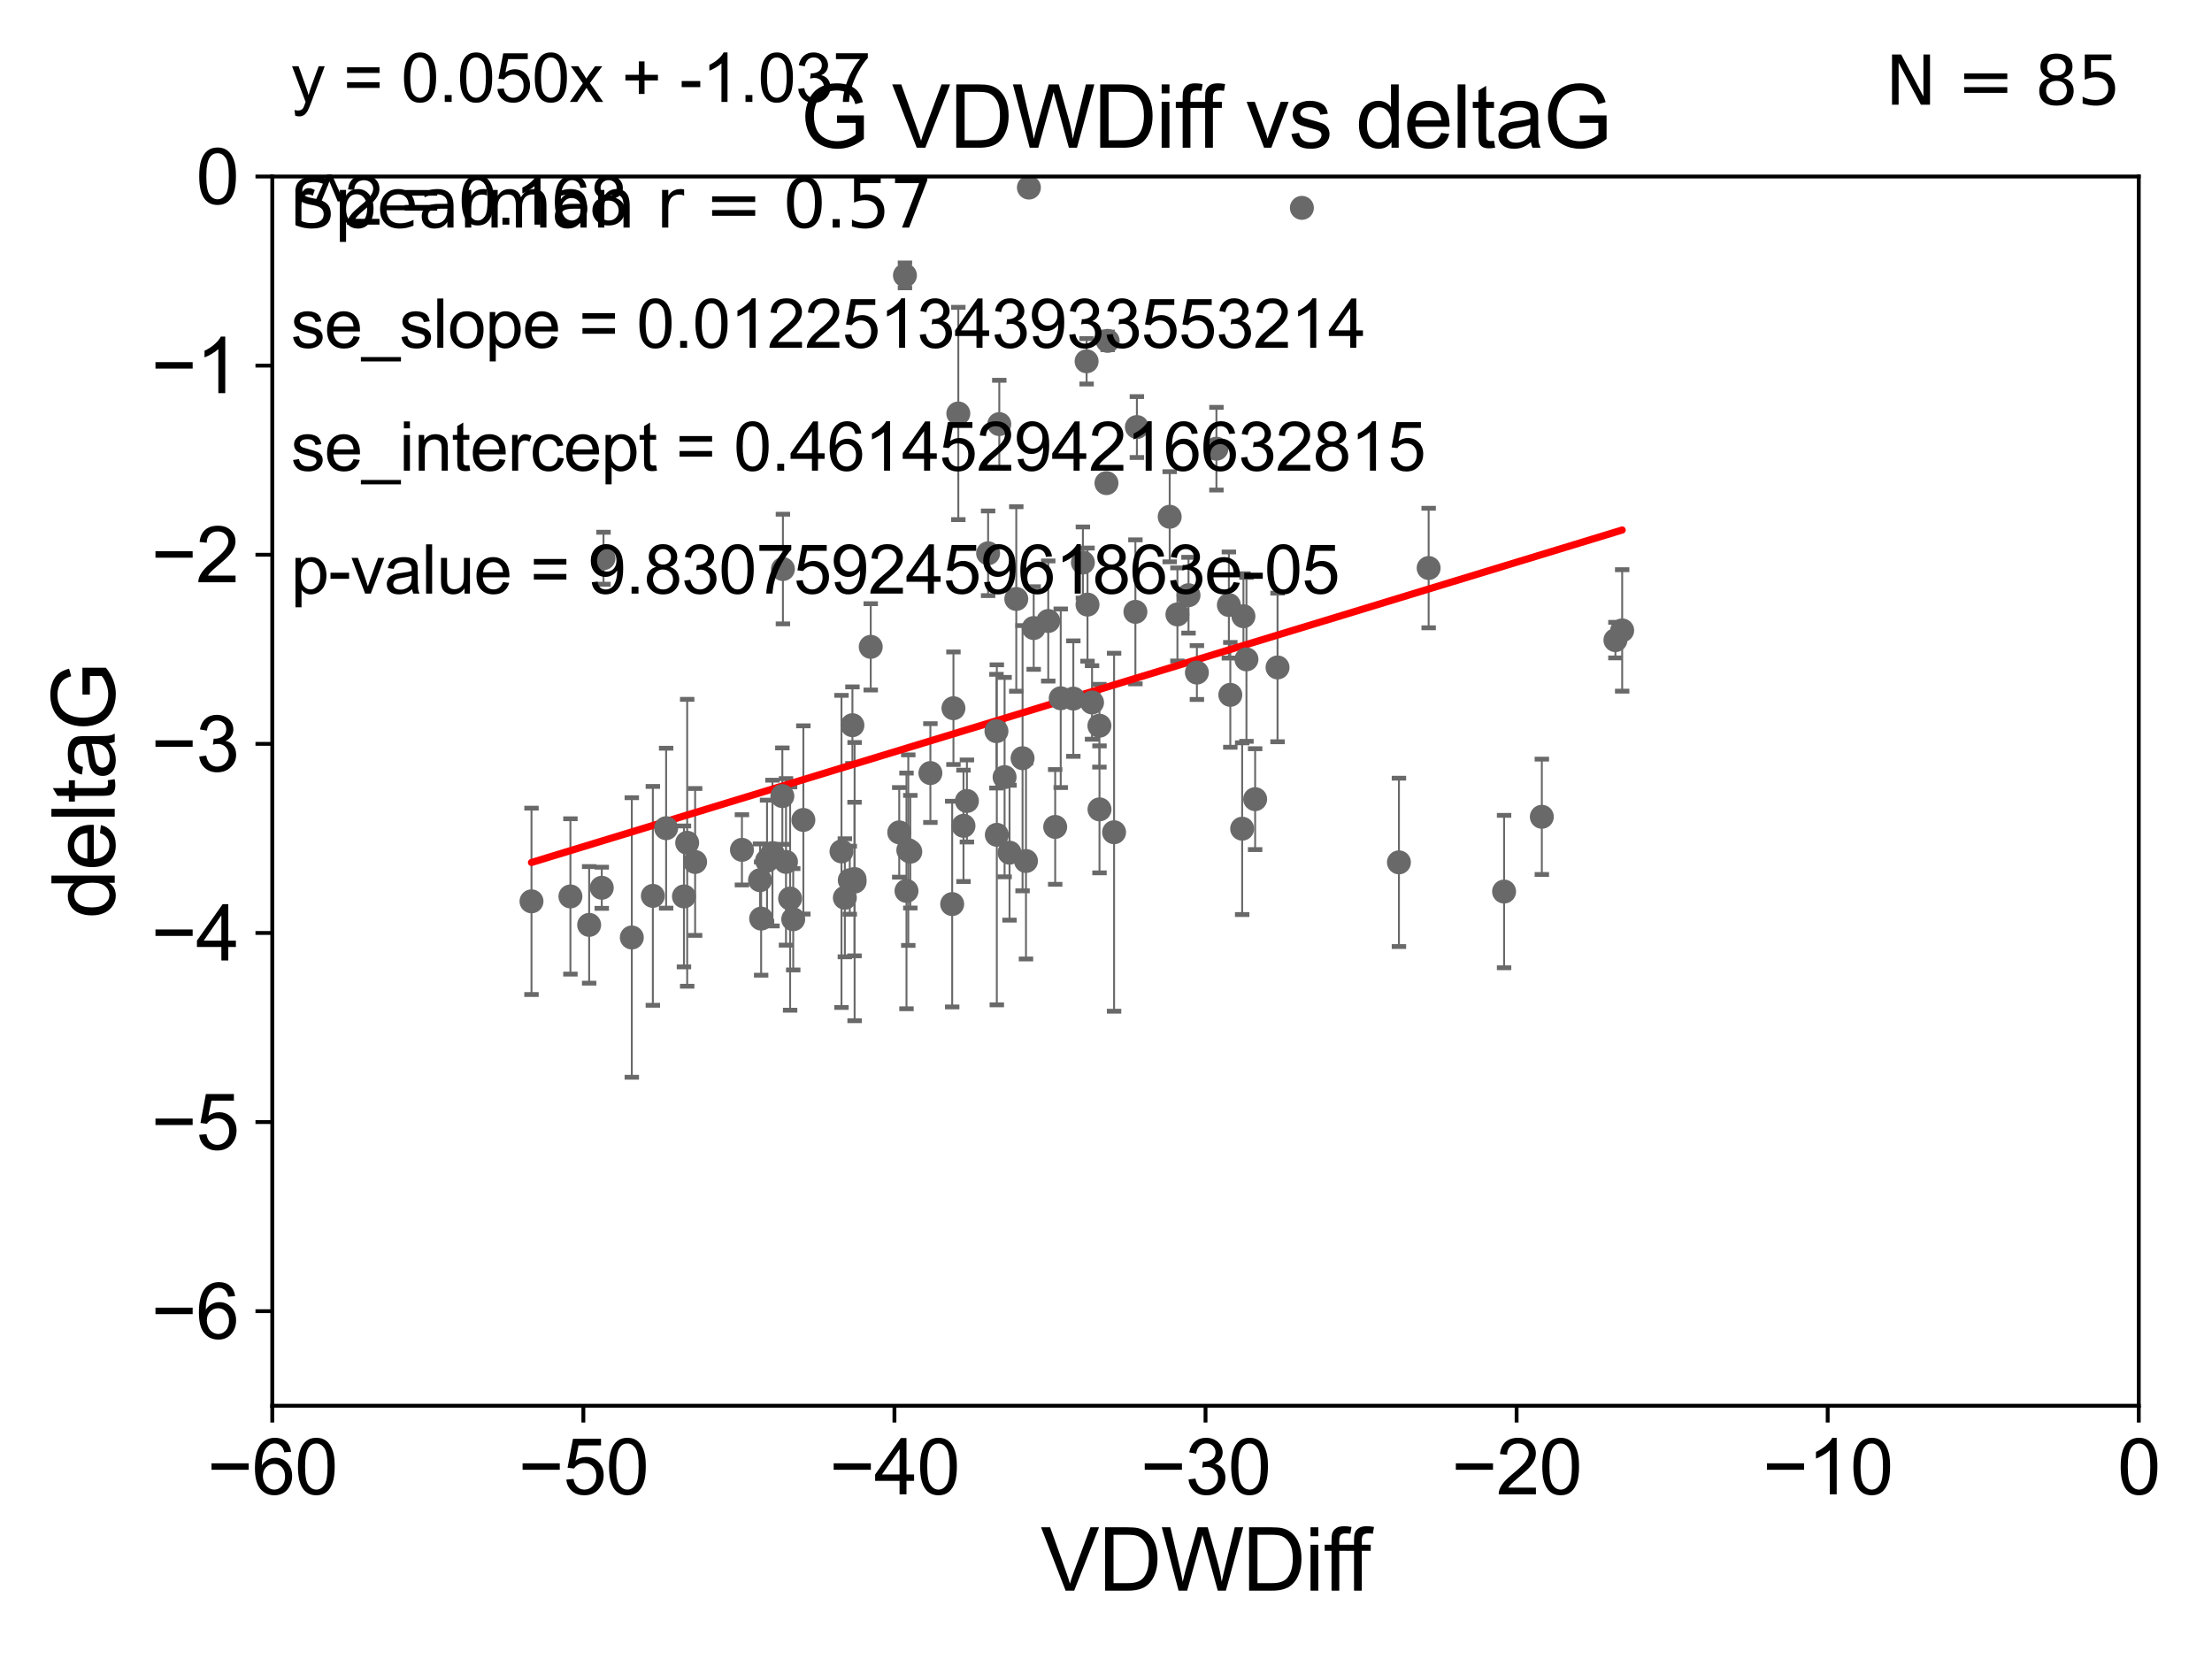<?xml version="1.0" encoding="utf-8" standalone="no"?>
<!DOCTYPE svg PUBLIC "-//W3C//DTD SVG 1.1//EN"
  "http://www.w3.org/Graphics/SVG/1.1/DTD/svg11.dtd">
<svg xmlns:xlink="http://www.w3.org/1999/xlink" width="460.8pt" height="345.6pt" viewBox="0 0 460.8 345.6" xmlns="http://www.w3.org/2000/svg" version="1.1">
 <defs>
  <style type="text/css">*{stroke-linejoin: round; stroke-linecap: butt}</style>
 </defs>
 <g id="figure_1">
  <g id="patch_1">
   <path d="M 0 345.6 
L 460.8 345.6 
L 460.8 0 
L 0 0 
z
" style="fill: #ffffff"/>
  </g>
  <g id="axes_1">
   <g id="patch_2">
    <path d="M 56.72 292.84 
L 445.545 292.84 
L 445.545 36.775 
L 56.72 36.775 
z
" style="fill: #ffffff"/>
   </g>
   <g id="PathCollection_1">
    <defs>
     <path id="m517519f841" d="M 0 1.118 
C 0.297 1.118 0.581 1 0.791 0.791 
C 1 0.581 1.118 0.297 1.118 0 
C 1.118 -0.297 1 -0.581 0.791 -0.791 
C 0.581 -1 0.297 -1.118 0 -1.118 
C -0.297 -1.118 -0.581 -1 -0.791 -0.791 
C -1 -0.581 -1.118 -0.297 -1.118 0 
C -1.118 0.297 -1 0.581 -0.791 0.791 
C -0.581 1 -0.297 1.118 0 1.118 
z
" style="stroke: #696969"/>
    </defs>
    <g clip-path="url(#pdf0448f37e)">
     <use xlink:href="#m517519f841" x="158.326" y="183.361" style="fill: #696969; stroke: #696969"/>
     <use xlink:href="#m517519f841" x="136.001" y="186.627" style="fill: #696969; stroke: #696969"/>
     <use xlink:href="#m517519f841" x="160.919" y="177.712" style="fill: #696969; stroke: #696969"/>
     <use xlink:href="#m517519f841" x="110.721" y="187.766" style="fill: #696969; stroke: #696969"/>
     <use xlink:href="#m517519f841" x="177.024" y="183.361" style="fill: #696969; stroke: #696969"/>
     <use xlink:href="#m517519f841" x="159.786" y="179.304" style="fill: #696969; stroke: #696969"/>
     <use xlink:href="#m517519f841" x="158.558" y="191.362" style="fill: #696969; stroke: #696969"/>
     <use xlink:href="#m517519f841" x="122.733" y="192.668" style="fill: #696969; stroke: #696969"/>
     <use xlink:href="#m517519f841" x="167.356" y="170.809" style="fill: #696969; stroke: #696969"/>
     <use xlink:href="#m517519f841" x="187.327" y="173.397" style="fill: #696969; stroke: #696969"/>
     <use xlink:href="#m517519f841" x="143.154" y="175.566" style="fill: #696969; stroke: #696969"/>
     <use xlink:href="#m517519f841" x="118.828" y="186.743" style="fill: #696969; stroke: #696969"/>
     <use xlink:href="#m517519f841" x="178.015" y="183.121" style="fill: #696969; stroke: #696969"/>
     <use xlink:href="#m517519f841" x="138.767" y="172.527" style="fill: #696969; stroke: #696969"/>
     <use xlink:href="#m517519f841" x="142.48" y="186.741" style="fill: #696969; stroke: #696969"/>
     <use xlink:href="#m517519f841" x="188.839" y="185.595" style="fill: #696969; stroke: #696969"/>
     <use xlink:href="#m517519f841" x="163.736" y="179.547" style="fill: #696969; stroke: #696969"/>
     <use xlink:href="#m517519f841" x="162.976" y="165.842" style="fill: #696969; stroke: #696969"/>
     <use xlink:href="#m517519f841" x="178.03" y="183.656" style="fill: #696969; stroke: #696969"/>
     <use xlink:href="#m517519f841" x="175.297" y="177.365" style="fill: #696969; stroke: #696969"/>
     <use xlink:href="#m517519f841" x="131.617" y="195.295" style="fill: #696969; stroke: #696969"/>
     <use xlink:href="#m517519f841" x="177.576" y="151.072" style="fill: #696969; stroke: #696969"/>
     <use xlink:href="#m517519f841" x="176" y="187.024" style="fill: #696969; stroke: #696969"/>
     <use xlink:href="#m517519f841" x="125.722" y="116.288" style="fill: #696969; stroke: #696969"/>
     <use xlink:href="#m517519f841" x="199.635" y="86.133" style="fill: #696969; stroke: #696969"/>
     <use xlink:href="#m517519f841" x="164.595" y="187.184" style="fill: #696969; stroke: #696969"/>
     <use xlink:href="#m517519f841" x="211.71" y="124.776" style="fill: #696969; stroke: #696969"/>
     <use xlink:href="#m517519f841" x="125.359" y="184.94" style="fill: #696969; stroke: #696969"/>
     <use xlink:href="#m517519f841" x="144.808" y="179.561" style="fill: #696969; stroke: #696969"/>
     <use xlink:href="#m517519f841" x="165.243" y="191.497" style="fill: #696969; stroke: #696969"/>
     <use xlink:href="#m517519f841" x="163.097" y="118.544" style="fill: #696969; stroke: #696969"/>
     <use xlink:href="#m517519f841" x="219.816" y="172.264" style="fill: #696969; stroke: #696969"/>
     <use xlink:href="#m517519f841" x="207.578" y="152.317" style="fill: #696969; stroke: #696969"/>
     <use xlink:href="#m517519f841" x="229.028" y="151.181" style="fill: #696969; stroke: #696969"/>
     <use xlink:href="#m517519f841" x="188.516" y="57.363" style="fill: #696969; stroke: #696969"/>
     <use xlink:href="#m517519f841" x="181.39" y="134.75" style="fill: #696969; stroke: #696969"/>
     <use xlink:href="#m517519f841" x="198.358" y="188.337" style="fill: #696969; stroke: #696969"/>
     <use xlink:href="#m517519f841" x="189.213" y="177.103" style="fill: #696969; stroke: #696969"/>
     <use xlink:href="#m517519f841" x="229.045" y="168.607" style="fill: #696969; stroke: #696969"/>
     <use xlink:href="#m517519f841" x="208.169" y="88.35" style="fill: #696969; stroke: #696969"/>
     <use xlink:href="#m517519f841" x="154.558" y="177.035" style="fill: #696969; stroke: #696969"/>
     <use xlink:href="#m517519f841" x="210.303" y="177.627" style="fill: #696969; stroke: #696969"/>
     <use xlink:href="#m517519f841" x="189.631" y="177.423" style="fill: #696969; stroke: #696969"/>
     <use xlink:href="#m517519f841" x="201.426" y="166.859" style="fill: #696969; stroke: #696969"/>
     <use xlink:href="#m517519f841" x="215.339" y="130.831" style="fill: #696969; stroke: #696969"/>
     <use xlink:href="#m517519f841" x="213.019" y="157.948" style="fill: #696969; stroke: #696969"/>
     <use xlink:href="#m517519f841" x="214.341" y="39.074" style="fill: #696969; stroke: #696969"/>
     <use xlink:href="#m517519f841" x="266.135" y="139.042" style="fill: #696969; stroke: #696969"/>
     <use xlink:href="#m517519f841" x="205.842" y="115.259" style="fill: #696969; stroke: #696969"/>
     <use xlink:href="#m517519f841" x="207.658" y="173.908" style="fill: #696969; stroke: #696969"/>
     <use xlink:href="#m517519f841" x="218.369" y="129.363" style="fill: #696969; stroke: #696969"/>
     <use xlink:href="#m517519f841" x="225.587" y="117.184" style="fill: #696969; stroke: #696969"/>
     <use xlink:href="#m517519f841" x="223.594" y="145.529" style="fill: #696969; stroke: #696969"/>
     <use xlink:href="#m517519f841" x="236.834" y="88.96" style="fill: #696969; stroke: #696969"/>
     <use xlink:href="#m517519f841" x="245.279" y="127.998" style="fill: #696969; stroke: #696969"/>
     <use xlink:href="#m517519f841" x="232.083" y="173.37" style="fill: #696969; stroke: #696969"/>
     <use xlink:href="#m517519f841" x="249.337" y="140.106" style="fill: #696969; stroke: #696969"/>
     <use xlink:href="#m517519f841" x="220.968" y="145.462" style="fill: #696969; stroke: #696969"/>
     <use xlink:href="#m517519f841" x="253.405" y="93.472" style="fill: #696969; stroke: #696969"/>
     <use xlink:href="#m517519f841" x="230.496" y="100.642" style="fill: #696969; stroke: #696969"/>
     <use xlink:href="#m517519f841" x="198.62" y="147.535" style="fill: #696969; stroke: #696969"/>
     <use xlink:href="#m517519f841" x="200.713" y="172.036" style="fill: #696969; stroke: #696969"/>
     <use xlink:href="#m517519f841" x="209.273" y="161.883" style="fill: #696969; stroke: #696969"/>
     <use xlink:href="#m517519f841" x="226.549" y="125.95" style="fill: #696969; stroke: #696969"/>
     <use xlink:href="#m517519f841" x="193.817" y="161.044" style="fill: #696969; stroke: #696969"/>
     <use xlink:href="#m517519f841" x="255.997" y="126.034" style="fill: #696969; stroke: #696969"/>
     <use xlink:href="#m517519f841" x="213.731" y="179.365" style="fill: #696969; stroke: #696969"/>
     <use xlink:href="#m517519f841" x="259.659" y="137.356" style="fill: #696969; stroke: #696969"/>
     <use xlink:href="#m517519f841" x="243.668" y="107.649" style="fill: #696969; stroke: #696969"/>
     <use xlink:href="#m517519f841" x="227.491" y="146.332" style="fill: #696969; stroke: #696969"/>
     <use xlink:href="#m517519f841" x="259.032" y="128.37" style="fill: #696969; stroke: #696969"/>
     <use xlink:href="#m517519f841" x="256.296" y="144.75" style="fill: #696969; stroke: #696969"/>
     <use xlink:href="#m517519f841" x="258.766" y="172.629" style="fill: #696969; stroke: #696969"/>
     <use xlink:href="#m517519f841" x="313.328" y="185.726" style="fill: #696969; stroke: #696969"/>
     <use xlink:href="#m517519f841" x="291.423" y="179.642" style="fill: #696969; stroke: #696969"/>
     <use xlink:href="#m517519f841" x="236.526" y="127.457" style="fill: #696969; stroke: #696969"/>
     <use xlink:href="#m517519f841" x="261.469" y="166.478" style="fill: #696969; stroke: #696969"/>
     <use xlink:href="#m517519f841" x="247.59" y="123.993" style="fill: #696969; stroke: #696969"/>
     <use xlink:href="#m517519f841" x="226.36" y="75.265" style="fill: #696969; stroke: #696969"/>
     <use xlink:href="#m517519f841" x="271.205" y="43.3" style="fill: #696969; stroke: #696969"/>
     <use xlink:href="#m517519f841" x="230.75" y="71.012" style="fill: #696969; stroke: #696969"/>
     <use xlink:href="#m517519f841" x="337.928" y="131.327" style="fill: #696969; stroke: #696969"/>
     <use xlink:href="#m517519f841" x="297.615" y="118.329" style="fill: #696969; stroke: #696969"/>
     <use xlink:href="#m517519f841" x="336.522" y="133.35" style="fill: #696969; stroke: #696969"/>
     <use xlink:href="#m517519f841" x="321.193" y="170.152" style="fill: #696969; stroke: #696969"/>
    </g>
   </g>
   <g id="matplotlib.axis_1">
    <g id="xtick_1">
     <g id="line2d_1">
      <defs>
       <path id="m61feb350b0" d="M 0 0 
L 0 3.5 
" style="stroke: #000000; stroke-width: 0.8"/>
      </defs>
      <g>
       <use xlink:href="#m61feb350b0" x="56.72" y="292.84" style="stroke: #000000; stroke-width: 0.8"/>
      </g>
     </g>
     <g id="text_1">
      <!-- −60 -->
      <g transform="translate(43.15 311.293)scale(0.16 -0.16)">
       <defs>
        <path id="ArialMT-2212" d="M 3381 1997 
L 356 1997 
L 356 2522 
L 3381 2522 
L 3381 1997 
z
" transform="scale(0.016)"/>
        <path id="ArialMT-36" d="M 3184 3459 
L 2625 3416 
Q 2550 3747 2413 3897 
Q 2184 4138 1850 4138 
Q 1581 4138 1378 3988 
Q 1113 3794 959 3422 
Q 806 3050 800 2363 
Q 1003 2672 1297 2822 
Q 1591 2972 1913 2972 
Q 2475 2972 2870 2558 
Q 3266 2144 3266 1488 
Q 3266 1056 3080 686 
Q 2894 316 2569 119 
Q 2244 -78 1831 -78 
Q 1128 -78 684 439 
Q 241 956 241 2144 
Q 241 3472 731 4075 
Q 1159 4600 1884 4600 
Q 2425 4600 2770 4297 
Q 3116 3994 3184 3459 
z
M 888 1484 
Q 888 1194 1011 928 
Q 1134 663 1356 523 
Q 1578 384 1822 384 
Q 2178 384 2434 671 
Q 2691 959 2691 1453 
Q 2691 1928 2437 2201 
Q 2184 2475 1800 2475 
Q 1419 2475 1153 2201 
Q 888 1928 888 1484 
z
" transform="scale(0.016)"/>
        <path id="ArialMT-30" d="M 266 2259 
Q 266 3072 433 3567 
Q 600 4063 929 4331 
Q 1259 4600 1759 4600 
Q 2128 4600 2406 4451 
Q 2684 4303 2865 4023 
Q 3047 3744 3150 3342 
Q 3253 2941 3253 2259 
Q 3253 1453 3087 958 
Q 2922 463 2592 192 
Q 2263 -78 1759 -78 
Q 1097 -78 719 397 
Q 266 969 266 2259 
z
M 844 2259 
Q 844 1131 1108 757 
Q 1372 384 1759 384 
Q 2147 384 2411 759 
Q 2675 1134 2675 2259 
Q 2675 3391 2411 3762 
Q 2147 4134 1753 4134 
Q 1366 4134 1134 3806 
Q 844 3388 844 2259 
z
" transform="scale(0.016)"/>
       </defs>
       <use xlink:href="#ArialMT-2212"/>
       <use xlink:href="#ArialMT-36" x="58.398"/>
       <use xlink:href="#ArialMT-30" x="114.014"/>
      </g>
     </g>
    </g>
    <g id="xtick_2">
     <g id="line2d_2">
      <g>
       <use xlink:href="#m61feb350b0" x="121.524" y="292.84" style="stroke: #000000; stroke-width: 0.8"/>
      </g>
     </g>
     <g id="text_2">
      <!-- −50 -->
      <g transform="translate(107.954 311.293)scale(0.16 -0.16)">
       <defs>
        <path id="ArialMT-35" d="M 266 1200 
L 856 1250 
Q 922 819 1161 601 
Q 1400 384 1738 384 
Q 2144 384 2425 690 
Q 2706 997 2706 1503 
Q 2706 1984 2436 2262 
Q 2166 2541 1728 2541 
Q 1456 2541 1237 2417 
Q 1019 2294 894 2097 
L 366 2166 
L 809 4519 
L 3088 4519 
L 3088 3981 
L 1259 3981 
L 1013 2750 
Q 1425 3038 1878 3038 
Q 2478 3038 2890 2622 
Q 3303 2206 3303 1553 
Q 3303 931 2941 478 
Q 2500 -78 1738 -78 
Q 1113 -78 717 272 
Q 322 622 266 1200 
z
" transform="scale(0.016)"/>
       </defs>
       <use xlink:href="#ArialMT-2212"/>
       <use xlink:href="#ArialMT-35" x="58.398"/>
       <use xlink:href="#ArialMT-30" x="114.014"/>
      </g>
     </g>
    </g>
    <g id="xtick_3">
     <g id="line2d_3">
      <g>
       <use xlink:href="#m61feb350b0" x="186.328" y="292.84" style="stroke: #000000; stroke-width: 0.8"/>
      </g>
     </g>
     <g id="text_3">
      <!-- −40 -->
      <g transform="translate(172.758 311.293)scale(0.16 -0.16)">
       <defs>
        <path id="ArialMT-34" d="M 2069 0 
L 2069 1097 
L 81 1097 
L 81 1613 
L 2172 4581 
L 2631 4581 
L 2631 1613 
L 3250 1613 
L 3250 1097 
L 2631 1097 
L 2631 0 
L 2069 0 
z
M 2069 1613 
L 2069 3678 
L 634 1613 
L 2069 1613 
z
" transform="scale(0.016)"/>
       </defs>
       <use xlink:href="#ArialMT-2212"/>
       <use xlink:href="#ArialMT-34" x="58.398"/>
       <use xlink:href="#ArialMT-30" x="114.014"/>
      </g>
     </g>
    </g>
    <g id="xtick_4">
     <g id="line2d_4">
      <g>
       <use xlink:href="#m61feb350b0" x="251.132" y="292.84" style="stroke: #000000; stroke-width: 0.8"/>
      </g>
     </g>
     <g id="text_4">
      <!-- −30 -->
      <g transform="translate(237.562 311.293)scale(0.16 -0.16)">
       <defs>
        <path id="ArialMT-33" d="M 269 1209 
L 831 1284 
Q 928 806 1161 595 
Q 1394 384 1728 384 
Q 2125 384 2398 659 
Q 2672 934 2672 1341 
Q 2672 1728 2419 1979 
Q 2166 2231 1775 2231 
Q 1616 2231 1378 2169 
L 1441 2663 
Q 1497 2656 1531 2656 
Q 1891 2656 2178 2843 
Q 2466 3031 2466 3422 
Q 2466 3731 2256 3934 
Q 2047 4138 1716 4138 
Q 1388 4138 1169 3931 
Q 950 3725 888 3313 
L 325 3413 
Q 428 3978 793 4289 
Q 1159 4600 1703 4600 
Q 2078 4600 2393 4439 
Q 2709 4278 2876 4000 
Q 3044 3722 3044 3409 
Q 3044 3113 2884 2869 
Q 2725 2625 2413 2481 
Q 2819 2388 3044 2092 
Q 3269 1797 3269 1353 
Q 3269 753 2831 336 
Q 2394 -81 1725 -81 
Q 1122 -81 723 278 
Q 325 638 269 1209 
z
" transform="scale(0.016)"/>
       </defs>
       <use xlink:href="#ArialMT-2212"/>
       <use xlink:href="#ArialMT-33" x="58.398"/>
       <use xlink:href="#ArialMT-30" x="114.014"/>
      </g>
     </g>
    </g>
    <g id="xtick_5">
     <g id="line2d_5">
      <g>
       <use xlink:href="#m61feb350b0" x="315.937" y="292.84" style="stroke: #000000; stroke-width: 0.8"/>
      </g>
     </g>
     <g id="text_5">
      <!-- −20 -->
      <g transform="translate(302.367 311.293)scale(0.16 -0.16)">
       <defs>
        <path id="ArialMT-32" d="M 3222 541 
L 3222 0 
L 194 0 
Q 188 203 259 391 
Q 375 700 629 1000 
Q 884 1300 1366 1694 
Q 2113 2306 2375 2664 
Q 2638 3022 2638 3341 
Q 2638 3675 2398 3904 
Q 2159 4134 1775 4134 
Q 1369 4134 1125 3890 
Q 881 3647 878 3216 
L 300 3275 
Q 359 3922 746 4261 
Q 1134 4600 1788 4600 
Q 2447 4600 2831 4234 
Q 3216 3869 3216 3328 
Q 3216 3053 3103 2787 
Q 2991 2522 2730 2228 
Q 2469 1934 1863 1422 
Q 1356 997 1212 845 
Q 1069 694 975 541 
L 3222 541 
z
" transform="scale(0.016)"/>
       </defs>
       <use xlink:href="#ArialMT-2212"/>
       <use xlink:href="#ArialMT-32" x="58.398"/>
       <use xlink:href="#ArialMT-30" x="114.014"/>
      </g>
     </g>
    </g>
    <g id="xtick_6">
     <g id="line2d_6">
      <g>
       <use xlink:href="#m61feb350b0" x="380.741" y="292.84" style="stroke: #000000; stroke-width: 0.8"/>
      </g>
     </g>
     <g id="text_6">
      <!-- −10 -->
      <g transform="translate(367.171 311.293)scale(0.16 -0.16)">
       <defs>
        <path id="ArialMT-31" d="M 2384 0 
L 1822 0 
L 1822 3584 
Q 1619 3391 1289 3197 
Q 959 3003 697 2906 
L 697 3450 
Q 1169 3672 1522 3987 
Q 1875 4303 2022 4600 
L 2384 4600 
L 2384 0 
z
" transform="scale(0.016)"/>
       </defs>
       <use xlink:href="#ArialMT-2212"/>
       <use xlink:href="#ArialMT-31" x="58.398"/>
       <use xlink:href="#ArialMT-30" x="114.014"/>
      </g>
     </g>
    </g>
    <g id="xtick_7">
     <g id="line2d_7">
      <g>
       <use xlink:href="#m61feb350b0" x="445.545" y="292.84" style="stroke: #000000; stroke-width: 0.8"/>
      </g>
     </g>
     <g id="text_7">
      <!-- 0 -->
      <g transform="translate(441.096 311.293)scale(0.16 -0.16)">
       <use xlink:href="#ArialMT-30"/>
      </g>
     </g>
    </g>
    <g id="text_8">
     <!-- VDWDiff -->
     <g transform="translate(216.792 331.357)scale(0.18 -0.18)">
      <defs>
       <path id="ArialMT-56" d="M 1803 0 
L 28 4581 
L 684 4581 
L 1875 1253 
Q 2019 853 2116 503 
Q 2222 878 2363 1253 
L 3600 4581 
L 4219 4581 
L 2425 0 
L 1803 0 
z
" transform="scale(0.016)"/>
       <path id="ArialMT-44" d="M 494 0 
L 494 4581 
L 2072 4581 
Q 2606 4581 2888 4516 
Q 3281 4425 3559 4188 
Q 3922 3881 4101 3404 
Q 4281 2928 4281 2316 
Q 4281 1794 4159 1391 
Q 4038 988 3847 723 
Q 3656 459 3429 307 
Q 3203 156 2883 78 
Q 2563 0 2147 0 
L 494 0 
z
M 1100 541 
L 2078 541 
Q 2531 541 2789 625 
Q 3047 709 3200 863 
Q 3416 1078 3536 1442 
Q 3656 1806 3656 2325 
Q 3656 3044 3420 3430 
Q 3184 3816 2847 3947 
Q 2603 4041 2063 4041 
L 1100 4041 
L 1100 541 
z
" transform="scale(0.016)"/>
       <path id="ArialMT-57" d="M 1294 0 
L 78 4581 
L 700 4581 
L 1397 1578 
Q 1509 1106 1591 641 
Q 1766 1375 1797 1488 
L 2669 4581 
L 3400 4581 
L 4056 2263 
Q 4303 1400 4413 641 
Q 4500 1075 4641 1638 
L 5359 4581 
L 5969 4581 
L 4713 0 
L 4128 0 
L 3163 3491 
Q 3041 3928 3019 4028 
Q 2947 3713 2884 3491 
L 1913 0 
L 1294 0 
z
" transform="scale(0.016)"/>
       <path id="ArialMT-69" d="M 425 3934 
L 425 4581 
L 988 4581 
L 988 3934 
L 425 3934 
z
M 425 0 
L 425 3319 
L 988 3319 
L 988 0 
L 425 0 
z
" transform="scale(0.016)"/>
       <path id="ArialMT-66" d="M 556 0 
L 556 2881 
L 59 2881 
L 59 3319 
L 556 3319 
L 556 3672 
Q 556 4006 616 4169 
Q 697 4388 901 4523 
Q 1106 4659 1475 4659 
Q 1713 4659 2000 4603 
L 1916 4113 
Q 1741 4144 1584 4144 
Q 1328 4144 1222 4034 
Q 1116 3925 1116 3625 
L 1116 3319 
L 1763 3319 
L 1763 2881 
L 1116 2881 
L 1116 0 
L 556 0 
z
" transform="scale(0.016)"/>
      </defs>
      <use xlink:href="#ArialMT-56"/>
      <use xlink:href="#ArialMT-44" x="66.699"/>
      <use xlink:href="#ArialMT-57" x="138.916"/>
      <use xlink:href="#ArialMT-44" x="233.301"/>
      <use xlink:href="#ArialMT-69" x="305.518"/>
      <use xlink:href="#ArialMT-66" x="327.734"/>
      <use xlink:href="#ArialMT-66" x="353.768"/>
     </g>
    </g>
   </g>
   <g id="matplotlib.axis_2">
    <g id="ytick_1">
     <g id="line2d_8">
      <defs>
       <path id="mea061094a1" d="M 0 0 
L -3.5 0 
" style="stroke: #000000; stroke-width: 0.8"/>
      </defs>
      <g>
       <use xlink:href="#mea061094a1" x="56.72" y="273.143" style="stroke: #000000; stroke-width: 0.8"/>
      </g>
     </g>
     <g id="text_9">
      <!-- −6 -->
      <g transform="translate(31.477 278.869)scale(0.16 -0.16)">
       <use xlink:href="#ArialMT-2212"/>
       <use xlink:href="#ArialMT-36" x="58.398"/>
      </g>
     </g>
    </g>
    <g id="ytick_2">
     <g id="line2d_9">
      <g>
       <use xlink:href="#mea061094a1" x="56.72" y="233.748" style="stroke: #000000; stroke-width: 0.8"/>
      </g>
     </g>
     <g id="text_10">
      <!-- −5 -->
      <g transform="translate(31.477 239.474)scale(0.16 -0.16)">
       <use xlink:href="#ArialMT-2212"/>
       <use xlink:href="#ArialMT-35" x="58.398"/>
      </g>
     </g>
    </g>
    <g id="ytick_3">
     <g id="line2d_10">
      <g>
       <use xlink:href="#mea061094a1" x="56.72" y="194.353" style="stroke: #000000; stroke-width: 0.8"/>
      </g>
     </g>
     <g id="text_11">
      <!-- −4 -->
      <g transform="translate(31.477 200.08)scale(0.16 -0.16)">
       <use xlink:href="#ArialMT-2212"/>
       <use xlink:href="#ArialMT-34" x="58.398"/>
      </g>
     </g>
    </g>
    <g id="ytick_4">
     <g id="line2d_11">
      <g>
       <use xlink:href="#mea061094a1" x="56.72" y="154.959" style="stroke: #000000; stroke-width: 0.8"/>
      </g>
     </g>
     <g id="text_12">
      <!-- −3 -->
      <g transform="translate(31.477 160.685)scale(0.16 -0.16)">
       <use xlink:href="#ArialMT-2212"/>
       <use xlink:href="#ArialMT-33" x="58.398"/>
      </g>
     </g>
    </g>
    <g id="ytick_5">
     <g id="line2d_12">
      <g>
       <use xlink:href="#mea061094a1" x="56.72" y="115.564" style="stroke: #000000; stroke-width: 0.8"/>
      </g>
     </g>
     <g id="text_13">
      <!-- −2 -->
      <g transform="translate(31.477 121.29)scale(0.16 -0.16)">
       <use xlink:href="#ArialMT-2212"/>
       <use xlink:href="#ArialMT-32" x="58.398"/>
      </g>
     </g>
    </g>
    <g id="ytick_6">
     <g id="line2d_13">
      <g>
       <use xlink:href="#mea061094a1" x="56.72" y="76.17" style="stroke: #000000; stroke-width: 0.8"/>
      </g>
     </g>
     <g id="text_14">
      <!-- −1 -->
      <g transform="translate(31.477 81.896)scale(0.16 -0.16)">
       <use xlink:href="#ArialMT-2212"/>
       <use xlink:href="#ArialMT-31" x="58.398"/>
      </g>
     </g>
    </g>
    <g id="ytick_7">
     <g id="line2d_14">
      <g>
       <use xlink:href="#mea061094a1" x="56.72" y="36.775" style="stroke: #000000; stroke-width: 0.8"/>
      </g>
     </g>
     <g id="text_15">
      <!-- 0 -->
      <g transform="translate(40.822 42.501)scale(0.16 -0.16)">
       <use xlink:href="#ArialMT-30"/>
      </g>
     </g>
    </g>
    <g id="text_16">
     <!-- deltaG -->
     <g transform="translate(23.9 191.322)rotate(-90)scale(0.18 -0.18)">
      <defs>
       <path id="ArialMT-64" d="M 2575 0 
L 2575 419 
Q 2259 -75 1647 -75 
Q 1250 -75 917 144 
Q 584 363 401 755 
Q 219 1147 219 1656 
Q 219 2153 384 2558 
Q 550 2963 881 3178 
Q 1213 3394 1622 3394 
Q 1922 3394 2156 3267 
Q 2391 3141 2538 2938 
L 2538 4581 
L 3097 4581 
L 3097 0 
L 2575 0 
z
M 797 1656 
Q 797 1019 1065 703 
Q 1334 388 1700 388 
Q 2069 388 2326 689 
Q 2584 991 2584 1609 
Q 2584 2291 2321 2609 
Q 2059 2928 1675 2928 
Q 1300 2928 1048 2622 
Q 797 2316 797 1656 
z
" transform="scale(0.016)"/>
       <path id="ArialMT-65" d="M 2694 1069 
L 3275 997 
Q 3138 488 2766 206 
Q 2394 -75 1816 -75 
Q 1088 -75 661 373 
Q 234 822 234 1631 
Q 234 2469 665 2931 
Q 1097 3394 1784 3394 
Q 2450 3394 2872 2941 
Q 3294 2488 3294 1666 
Q 3294 1616 3291 1516 
L 816 1516 
Q 847 969 1125 678 
Q 1403 388 1819 388 
Q 2128 388 2347 550 
Q 2566 713 2694 1069 
z
M 847 1978 
L 2700 1978 
Q 2663 2397 2488 2606 
Q 2219 2931 1791 2931 
Q 1403 2931 1139 2672 
Q 875 2413 847 1978 
z
" transform="scale(0.016)"/>
       <path id="ArialMT-6c" d="M 409 0 
L 409 4581 
L 972 4581 
L 972 0 
L 409 0 
z
" transform="scale(0.016)"/>
       <path id="ArialMT-74" d="M 1650 503 
L 1731 6 
Q 1494 -44 1306 -44 
Q 1000 -44 831 53 
Q 663 150 594 308 
Q 525 466 525 972 
L 525 2881 
L 113 2881 
L 113 3319 
L 525 3319 
L 525 4141 
L 1084 4478 
L 1084 3319 
L 1650 3319 
L 1650 2881 
L 1084 2881 
L 1084 941 
Q 1084 700 1114 631 
Q 1144 563 1211 522 
Q 1278 481 1403 481 
Q 1497 481 1650 503 
z
" transform="scale(0.016)"/>
       <path id="ArialMT-61" d="M 2588 409 
Q 2275 144 1986 34 
Q 1697 -75 1366 -75 
Q 819 -75 525 192 
Q 231 459 231 875 
Q 231 1119 342 1320 
Q 453 1522 633 1644 
Q 813 1766 1038 1828 
Q 1203 1872 1538 1913 
Q 2219 1994 2541 2106 
Q 2544 2222 2544 2253 
Q 2544 2597 2384 2738 
Q 2169 2928 1744 2928 
Q 1347 2928 1158 2789 
Q 969 2650 878 2297 
L 328 2372 
Q 403 2725 575 2942 
Q 747 3159 1072 3276 
Q 1397 3394 1825 3394 
Q 2250 3394 2515 3294 
Q 2781 3194 2906 3042 
Q 3031 2891 3081 2659 
Q 3109 2516 3109 2141 
L 3109 1391 
Q 3109 606 3145 398 
Q 3181 191 3288 0 
L 2700 0 
Q 2613 175 2588 409 
z
M 2541 1666 
Q 2234 1541 1622 1453 
Q 1275 1403 1131 1340 
Q 988 1278 909 1158 
Q 831 1038 831 891 
Q 831 666 1001 516 
Q 1172 366 1500 366 
Q 1825 366 2078 508 
Q 2331 650 2450 897 
Q 2541 1088 2541 1459 
L 2541 1666 
z
" transform="scale(0.016)"/>
       <path id="ArialMT-47" d="M 2638 1797 
L 2638 2334 
L 4578 2338 
L 4578 638 
Q 4131 281 3656 101 
Q 3181 -78 2681 -78 
Q 2006 -78 1454 211 
Q 903 500 622 1047 
Q 341 1594 341 2269 
Q 341 2938 620 3517 
Q 900 4097 1425 4378 
Q 1950 4659 2634 4659 
Q 3131 4659 3532 4498 
Q 3934 4338 4162 4050 
Q 4391 3763 4509 3300 
L 3963 3150 
Q 3859 3500 3706 3700 
Q 3553 3900 3268 4020 
Q 2984 4141 2638 4141 
Q 2222 4141 1919 4014 
Q 1616 3888 1430 3681 
Q 1244 3475 1141 3228 
Q 966 2803 966 2306 
Q 966 1694 1177 1281 
Q 1388 869 1791 669 
Q 2194 469 2647 469 
Q 3041 469 3416 620 
Q 3791 772 3984 944 
L 3984 1797 
L 2638 1797 
z
" transform="scale(0.016)"/>
      </defs>
      <use xlink:href="#ArialMT-64"/>
      <use xlink:href="#ArialMT-65" x="55.615"/>
      <use xlink:href="#ArialMT-6c" x="111.23"/>
      <use xlink:href="#ArialMT-74" x="133.447"/>
      <use xlink:href="#ArialMT-61" x="161.23"/>
      <use xlink:href="#ArialMT-47" x="216.846"/>
     </g>
    </g>
   </g>
   <g id="LineCollection_1">
    <path d="M 158.326 190.918 
L 158.326 175.804 
" clip-path="url(#pdf0448f37e)" style="fill: none; stroke: #696969; stroke-width: 0.4"/>
    <path d="M 136.001 209.422 
L 136.001 163.832 
" clip-path="url(#pdf0448f37e)" style="fill: none; stroke: #696969; stroke-width: 0.4"/>
    <path d="M 160.919 192.894 
L 160.919 162.53 
" clip-path="url(#pdf0448f37e)" style="fill: none; stroke: #696969; stroke-width: 0.4"/>
    <path d="M 110.721 207.177 
L 110.721 168.355 
" clip-path="url(#pdf0448f37e)" style="fill: none; stroke: #696969; stroke-width: 0.4"/>
    <path d="M 177.024 190.447 
L 177.024 176.274 
" clip-path="url(#pdf0448f37e)" style="fill: none; stroke: #696969; stroke-width: 0.4"/>
    <path d="M 159.786 191.921 
L 159.786 166.688 
" clip-path="url(#pdf0448f37e)" style="fill: none; stroke: #696969; stroke-width: 0.4"/>
    <path d="M 158.558 203.155 
L 158.558 179.569 
" clip-path="url(#pdf0448f37e)" style="fill: none; stroke: #696969; stroke-width: 0.4"/>
    <path d="M 122.733 204.811 
L 122.733 180.525 
" clip-path="url(#pdf0448f37e)" style="fill: none; stroke: #696969; stroke-width: 0.4"/>
    <path d="M 167.356 190.416 
L 167.356 151.203 
" clip-path="url(#pdf0448f37e)" style="fill: none; stroke: #696969; stroke-width: 0.4"/>
    <path d="M 187.327 182.729 
L 187.327 164.065 
" clip-path="url(#pdf0448f37e)" style="fill: none; stroke: #696969; stroke-width: 0.4"/>
    <path d="M 143.154 205.447 
L 143.154 145.685 
" clip-path="url(#pdf0448f37e)" style="fill: none; stroke: #696969; stroke-width: 0.4"/>
    <path d="M 118.828 202.923 
L 118.828 170.563 
" clip-path="url(#pdf0448f37e)" style="fill: none; stroke: #696969; stroke-width: 0.4"/>
    <path d="M 178.015 199.12 
L 178.015 167.123 
" clip-path="url(#pdf0448f37e)" style="fill: none; stroke: #696969; stroke-width: 0.4"/>
    <path d="M 138.767 189.186 
L 138.767 155.867 
" clip-path="url(#pdf0448f37e)" style="fill: none; stroke: #696969; stroke-width: 0.4"/>
    <path d="M 142.48 201.422 
L 142.48 172.061 
" clip-path="url(#pdf0448f37e)" style="fill: none; stroke: #696969; stroke-width: 0.4"/>
    <path d="M 188.839 210.144 
L 188.839 161.047 
" clip-path="url(#pdf0448f37e)" style="fill: none; stroke: #696969; stroke-width: 0.4"/>
    <path d="M 163.736 196.891 
L 163.736 162.203 
" clip-path="url(#pdf0448f37e)" style="fill: none; stroke: #696969; stroke-width: 0.4"/>
    <path d="M 162.976 175.881 
L 162.976 155.804 
" clip-path="url(#pdf0448f37e)" style="fill: none; stroke: #696969; stroke-width: 0.4"/>
    <path d="M 178.03 212.633 
L 178.03 154.679 
" clip-path="url(#pdf0448f37e)" style="fill: none; stroke: #696969; stroke-width: 0.4"/>
    <path d="M 175.297 209.872 
L 175.297 144.859 
" clip-path="url(#pdf0448f37e)" style="fill: none; stroke: #696969; stroke-width: 0.4"/>
    <path d="M 131.617 224.411 
L 131.617 166.18 
" clip-path="url(#pdf0448f37e)" style="fill: none; stroke: #696969; stroke-width: 0.4"/>
    <path d="M 177.576 159.052 
L 177.576 143.092 
" clip-path="url(#pdf0448f37e)" style="fill: none; stroke: #696969; stroke-width: 0.4"/>
    <path d="M 176 199.324 
L 176 174.725 
" clip-path="url(#pdf0448f37e)" style="fill: none; stroke: #696969; stroke-width: 0.4"/>
    <path d="M 125.722 121.701 
L 125.722 110.875 
" clip-path="url(#pdf0448f37e)" style="fill: none; stroke: #696969; stroke-width: 0.4"/>
    <path d="M 199.635 108.244 
L 199.635 64.022 
" clip-path="url(#pdf0448f37e)" style="fill: none; stroke: #696969; stroke-width: 0.4"/>
    <path d="M 164.595 210.444 
L 164.595 163.924 
" clip-path="url(#pdf0448f37e)" style="fill: none; stroke: #696969; stroke-width: 0.4"/>
    <path d="M 211.71 143.992 
L 211.71 105.56 
" clip-path="url(#pdf0448f37e)" style="fill: none; stroke: #696969; stroke-width: 0.4"/>
    <path d="M 125.359 189.225 
L 125.359 180.655 
" clip-path="url(#pdf0448f37e)" style="fill: none; stroke: #696969; stroke-width: 0.4"/>
    <path d="M 144.808 194.86 
L 144.808 164.263 
" clip-path="url(#pdf0448f37e)" style="fill: none; stroke: #696969; stroke-width: 0.4"/>
    <path d="M 165.243 202.055 
L 165.243 180.939 
" clip-path="url(#pdf0448f37e)" style="fill: none; stroke: #696969; stroke-width: 0.4"/>
    <path d="M 163.097 129.964 
L 163.097 107.124 
" clip-path="url(#pdf0448f37e)" style="fill: none; stroke: #696969; stroke-width: 0.4"/>
    <path d="M 219.816 184.214 
L 219.816 160.315 
" clip-path="url(#pdf0448f37e)" style="fill: none; stroke: #696969; stroke-width: 0.4"/>
    <path d="M 207.578 164.165 
L 207.578 140.47 
" clip-path="url(#pdf0448f37e)" style="fill: none; stroke: #696969; stroke-width: 0.4"/>
    <path d="M 229.028 159.797 
L 229.028 142.564 
" clip-path="url(#pdf0448f37e)" style="fill: none; stroke: #696969; stroke-width: 0.4"/>
    <path d="M 188.516 59.954 
L 188.516 54.772 
" clip-path="url(#pdf0448f37e)" style="fill: none; stroke: #696969; stroke-width: 0.4"/>
    <path d="M 181.39 143.736 
L 181.39 125.764 
" clip-path="url(#pdf0448f37e)" style="fill: none; stroke: #696969; stroke-width: 0.4"/>
    <path d="M 198.358 209.758 
L 198.358 166.916 
" clip-path="url(#pdf0448f37e)" style="fill: none; stroke: #696969; stroke-width: 0.4"/>
    <path d="M 189.213 196.949 
L 189.213 157.257 
" clip-path="url(#pdf0448f37e)" style="fill: none; stroke: #696969; stroke-width: 0.4"/>
    <path d="M 229.045 181.833 
L 229.045 155.381 
" clip-path="url(#pdf0448f37e)" style="fill: none; stroke: #696969; stroke-width: 0.4"/>
    <path d="M 208.169 97.477 
L 208.169 79.222 
" clip-path="url(#pdf0448f37e)" style="fill: none; stroke: #696969; stroke-width: 0.4"/>
    <path d="M 154.558 184.347 
L 154.558 169.723 
" clip-path="url(#pdf0448f37e)" style="fill: none; stroke: #696969; stroke-width: 0.4"/>
    <path d="M 210.303 191.679 
L 210.303 163.576 
" clip-path="url(#pdf0448f37e)" style="fill: none; stroke: #696969; stroke-width: 0.4"/>
    <path d="M 189.631 189.152 
L 189.631 165.694 
" clip-path="url(#pdf0448f37e)" style="fill: none; stroke: #696969; stroke-width: 0.4"/>
    <path d="M 201.426 175.403 
L 201.426 158.316 
" clip-path="url(#pdf0448f37e)" style="fill: none; stroke: #696969; stroke-width: 0.4"/>
    <path d="M 215.339 139.431 
L 215.339 122.23 
" clip-path="url(#pdf0448f37e)" style="fill: none; stroke: #696969; stroke-width: 0.4"/>
    <path d="M 213.019 185.574 
L 213.019 130.321 
" clip-path="url(#pdf0448f37e)" style="fill: none; stroke: #696969; stroke-width: 0.4"/>
    <path d="M 214.341 39.661 
L 214.341 38.486 
" clip-path="url(#pdf0448f37e)" style="fill: none; stroke: #696969; stroke-width: 0.4"/>
    <path d="M 266.135 154.523 
L 266.135 123.56 
" clip-path="url(#pdf0448f37e)" style="fill: none; stroke: #696969; stroke-width: 0.4"/>
    <path d="M 205.842 124.077 
L 205.842 106.441 
" clip-path="url(#pdf0448f37e)" style="fill: none; stroke: #696969; stroke-width: 0.4"/>
    <path d="M 207.658 209.327 
L 207.658 138.489 
" clip-path="url(#pdf0448f37e)" style="fill: none; stroke: #696969; stroke-width: 0.4"/>
    <path d="M 218.369 141.877 
L 218.369 116.849 
" clip-path="url(#pdf0448f37e)" style="fill: none; stroke: #696969; stroke-width: 0.4"/>
    <path d="M 225.587 124.591 
L 225.587 109.776 
" clip-path="url(#pdf0448f37e)" style="fill: none; stroke: #696969; stroke-width: 0.4"/>
    <path d="M 223.594 157.557 
L 223.594 133.501 
" clip-path="url(#pdf0448f37e)" style="fill: none; stroke: #696969; stroke-width: 0.4"/>
    <path d="M 236.834 95.306 
L 236.834 82.614 
" clip-path="url(#pdf0448f37e)" style="fill: none; stroke: #696969; stroke-width: 0.4"/>
    <path d="M 245.279 137.698 
L 245.279 118.299 
" clip-path="url(#pdf0448f37e)" style="fill: none; stroke: #696969; stroke-width: 0.4"/>
    <path d="M 232.083 210.653 
L 232.083 136.087 
" clip-path="url(#pdf0448f37e)" style="fill: none; stroke: #696969; stroke-width: 0.4"/>
    <path d="M 249.337 145.711 
L 249.337 134.502 
" clip-path="url(#pdf0448f37e)" style="fill: none; stroke: #696969; stroke-width: 0.4"/>
    <path d="M 220.968 164.063 
L 220.968 126.86 
" clip-path="url(#pdf0448f37e)" style="fill: none; stroke: #696969; stroke-width: 0.4"/>
    <path d="M 253.405 102.084 
L 253.405 84.861 
" clip-path="url(#pdf0448f37e)" style="fill: none; stroke: #696969; stroke-width: 0.4"/>
    <path d="M 230.496 101.753 
L 230.496 99.531 
" clip-path="url(#pdf0448f37e)" style="fill: none; stroke: #696969; stroke-width: 0.4"/>
    <path d="M 198.62 159.258 
L 198.62 135.813 
" clip-path="url(#pdf0448f37e)" style="fill: none; stroke: #696969; stroke-width: 0.4"/>
    <path d="M 200.713 183.631 
L 200.713 160.441 
" clip-path="url(#pdf0448f37e)" style="fill: none; stroke: #696969; stroke-width: 0.4"/>
    <path d="M 209.273 182.651 
L 209.273 141.115 
" clip-path="url(#pdf0448f37e)" style="fill: none; stroke: #696969; stroke-width: 0.4"/>
    <path d="M 226.549 137.731 
L 226.549 114.168 
" clip-path="url(#pdf0448f37e)" style="fill: none; stroke: #696969; stroke-width: 0.4"/>
    <path d="M 193.817 171.332 
L 193.817 150.755 
" clip-path="url(#pdf0448f37e)" style="fill: none; stroke: #696969; stroke-width: 0.4"/>
    <path d="M 255.997 137.084 
L 255.997 114.984 
" clip-path="url(#pdf0448f37e)" style="fill: none; stroke: #696969; stroke-width: 0.4"/>
    <path d="M 213.731 199.772 
L 213.731 158.959 
" clip-path="url(#pdf0448f37e)" style="fill: none; stroke: #696969; stroke-width: 0.4"/>
    <path d="M 259.659 154.429 
L 259.659 120.283 
" clip-path="url(#pdf0448f37e)" style="fill: none; stroke: #696969; stroke-width: 0.4"/>
    <path d="M 243.668 117.039 
L 243.668 98.26 
" clip-path="url(#pdf0448f37e)" style="fill: none; stroke: #696969; stroke-width: 0.4"/>
    <path d="M 227.491 153.992 
L 227.491 138.673 
" clip-path="url(#pdf0448f37e)" style="fill: none; stroke: #696969; stroke-width: 0.4"/>
    <path d="M 259.032 137.214 
L 259.032 119.526 
" clip-path="url(#pdf0448f37e)" style="fill: none; stroke: #696969; stroke-width: 0.4"/>
    <path d="M 256.296 155.666 
L 256.296 133.834 
" clip-path="url(#pdf0448f37e)" style="fill: none; stroke: #696969; stroke-width: 0.4"/>
    <path d="M 258.766 190.515 
L 258.766 154.744 
" clip-path="url(#pdf0448f37e)" style="fill: none; stroke: #696969; stroke-width: 0.4"/>
    <path d="M 313.328 201.602 
L 313.328 169.849 
" clip-path="url(#pdf0448f37e)" style="fill: none; stroke: #696969; stroke-width: 0.4"/>
    <path d="M 291.423 197.176 
L 291.423 162.108 
" clip-path="url(#pdf0448f37e)" style="fill: none; stroke: #696969; stroke-width: 0.4"/>
    <path d="M 236.526 142.455 
L 236.526 112.459 
" clip-path="url(#pdf0448f37e)" style="fill: none; stroke: #696969; stroke-width: 0.4"/>
    <path d="M 261.469 176.985 
L 261.469 155.97 
" clip-path="url(#pdf0448f37e)" style="fill: none; stroke: #696969; stroke-width: 0.4"/>
    <path d="M 247.59 131.889 
L 247.59 116.097 
" clip-path="url(#pdf0448f37e)" style="fill: none; stroke: #696969; stroke-width: 0.4"/>
    <path d="M 226.36 79.995 
L 226.36 70.535 
" clip-path="url(#pdf0448f37e)" style="fill: none; stroke: #696969; stroke-width: 0.4"/>
    <path d="M 271.205 44.74 
L 271.205 41.86 
" clip-path="url(#pdf0448f37e)" style="fill: none; stroke: #696969; stroke-width: 0.4"/>
    <path d="M 230.75 72.852 
L 230.75 69.172 
" clip-path="url(#pdf0448f37e)" style="fill: none; stroke: #696969; stroke-width: 0.4"/>
    <path d="M 337.928 143.977 
L 337.928 118.677 
" clip-path="url(#pdf0448f37e)" style="fill: none; stroke: #696969; stroke-width: 0.4"/>
    <path d="M 297.615 130.781 
L 297.615 105.878 
" clip-path="url(#pdf0448f37e)" style="fill: none; stroke: #696969; stroke-width: 0.4"/>
    <path d="M 336.522 137.057 
L 336.522 129.643 
" clip-path="url(#pdf0448f37e)" style="fill: none; stroke: #696969; stroke-width: 0.4"/>
    <path d="M 321.193 182.166 
L 321.193 158.137 
" clip-path="url(#pdf0448f37e)" style="fill: none; stroke: #696969; stroke-width: 0.4"/>
   </g>
   <g id="line2d_15">
    <defs>
     <path id="mceaf77466b" d="M 1.5 0 
L -1.5 -0 
" style="stroke: #696969"/>
    </defs>
    <g clip-path="url(#pdf0448f37e)">
     <use xlink:href="#mceaf77466b" x="158.326" y="190.918" style="fill: #696969; stroke: #696969"/>
     <use xlink:href="#mceaf77466b" x="136.001" y="209.422" style="fill: #696969; stroke: #696969"/>
     <use xlink:href="#mceaf77466b" x="160.919" y="192.894" style="fill: #696969; stroke: #696969"/>
     <use xlink:href="#mceaf77466b" x="110.721" y="207.177" style="fill: #696969; stroke: #696969"/>
     <use xlink:href="#mceaf77466b" x="177.024" y="190.447" style="fill: #696969; stroke: #696969"/>
     <use xlink:href="#mceaf77466b" x="159.786" y="191.921" style="fill: #696969; stroke: #696969"/>
     <use xlink:href="#mceaf77466b" x="158.558" y="203.155" style="fill: #696969; stroke: #696969"/>
     <use xlink:href="#mceaf77466b" x="122.733" y="204.811" style="fill: #696969; stroke: #696969"/>
     <use xlink:href="#mceaf77466b" x="167.356" y="190.416" style="fill: #696969; stroke: #696969"/>
     <use xlink:href="#mceaf77466b" x="187.327" y="182.729" style="fill: #696969; stroke: #696969"/>
     <use xlink:href="#mceaf77466b" x="143.154" y="205.447" style="fill: #696969; stroke: #696969"/>
     <use xlink:href="#mceaf77466b" x="118.828" y="202.923" style="fill: #696969; stroke: #696969"/>
     <use xlink:href="#mceaf77466b" x="178.015" y="199.12" style="fill: #696969; stroke: #696969"/>
     <use xlink:href="#mceaf77466b" x="138.767" y="189.186" style="fill: #696969; stroke: #696969"/>
     <use xlink:href="#mceaf77466b" x="142.48" y="201.422" style="fill: #696969; stroke: #696969"/>
     <use xlink:href="#mceaf77466b" x="188.839" y="210.144" style="fill: #696969; stroke: #696969"/>
     <use xlink:href="#mceaf77466b" x="163.736" y="196.891" style="fill: #696969; stroke: #696969"/>
     <use xlink:href="#mceaf77466b" x="162.976" y="175.881" style="fill: #696969; stroke: #696969"/>
     <use xlink:href="#mceaf77466b" x="178.03" y="212.633" style="fill: #696969; stroke: #696969"/>
     <use xlink:href="#mceaf77466b" x="175.297" y="209.872" style="fill: #696969; stroke: #696969"/>
     <use xlink:href="#mceaf77466b" x="131.617" y="224.411" style="fill: #696969; stroke: #696969"/>
     <use xlink:href="#mceaf77466b" x="177.576" y="159.052" style="fill: #696969; stroke: #696969"/>
     <use xlink:href="#mceaf77466b" x="176" y="199.324" style="fill: #696969; stroke: #696969"/>
     <use xlink:href="#mceaf77466b" x="125.722" y="121.701" style="fill: #696969; stroke: #696969"/>
     <use xlink:href="#mceaf77466b" x="199.635" y="108.244" style="fill: #696969; stroke: #696969"/>
     <use xlink:href="#mceaf77466b" x="164.595" y="210.444" style="fill: #696969; stroke: #696969"/>
     <use xlink:href="#mceaf77466b" x="211.71" y="143.992" style="fill: #696969; stroke: #696969"/>
     <use xlink:href="#mceaf77466b" x="125.359" y="189.225" style="fill: #696969; stroke: #696969"/>
     <use xlink:href="#mceaf77466b" x="144.808" y="194.86" style="fill: #696969; stroke: #696969"/>
     <use xlink:href="#mceaf77466b" x="165.243" y="202.055" style="fill: #696969; stroke: #696969"/>
     <use xlink:href="#mceaf77466b" x="163.097" y="129.964" style="fill: #696969; stroke: #696969"/>
     <use xlink:href="#mceaf77466b" x="219.816" y="184.214" style="fill: #696969; stroke: #696969"/>
     <use xlink:href="#mceaf77466b" x="207.578" y="164.165" style="fill: #696969; stroke: #696969"/>
     <use xlink:href="#mceaf77466b" x="229.028" y="159.797" style="fill: #696969; stroke: #696969"/>
     <use xlink:href="#mceaf77466b" x="188.516" y="59.954" style="fill: #696969; stroke: #696969"/>
     <use xlink:href="#mceaf77466b" x="181.39" y="143.736" style="fill: #696969; stroke: #696969"/>
     <use xlink:href="#mceaf77466b" x="198.358" y="209.758" style="fill: #696969; stroke: #696969"/>
     <use xlink:href="#mceaf77466b" x="189.213" y="196.949" style="fill: #696969; stroke: #696969"/>
     <use xlink:href="#mceaf77466b" x="229.045" y="181.833" style="fill: #696969; stroke: #696969"/>
     <use xlink:href="#mceaf77466b" x="208.169" y="97.477" style="fill: #696969; stroke: #696969"/>
     <use xlink:href="#mceaf77466b" x="154.558" y="184.347" style="fill: #696969; stroke: #696969"/>
     <use xlink:href="#mceaf77466b" x="210.303" y="191.679" style="fill: #696969; stroke: #696969"/>
     <use xlink:href="#mceaf77466b" x="189.631" y="189.152" style="fill: #696969; stroke: #696969"/>
     <use xlink:href="#mceaf77466b" x="201.426" y="175.403" style="fill: #696969; stroke: #696969"/>
     <use xlink:href="#mceaf77466b" x="215.339" y="139.431" style="fill: #696969; stroke: #696969"/>
     <use xlink:href="#mceaf77466b" x="213.019" y="185.574" style="fill: #696969; stroke: #696969"/>
     <use xlink:href="#mceaf77466b" x="214.341" y="39.661" style="fill: #696969; stroke: #696969"/>
     <use xlink:href="#mceaf77466b" x="266.135" y="154.523" style="fill: #696969; stroke: #696969"/>
     <use xlink:href="#mceaf77466b" x="205.842" y="124.077" style="fill: #696969; stroke: #696969"/>
     <use xlink:href="#mceaf77466b" x="207.658" y="209.327" style="fill: #696969; stroke: #696969"/>
     <use xlink:href="#mceaf77466b" x="218.369" y="141.877" style="fill: #696969; stroke: #696969"/>
     <use xlink:href="#mceaf77466b" x="225.587" y="124.591" style="fill: #696969; stroke: #696969"/>
     <use xlink:href="#mceaf77466b" x="223.594" y="157.557" style="fill: #696969; stroke: #696969"/>
     <use xlink:href="#mceaf77466b" x="236.834" y="95.306" style="fill: #696969; stroke: #696969"/>
     <use xlink:href="#mceaf77466b" x="245.279" y="137.698" style="fill: #696969; stroke: #696969"/>
     <use xlink:href="#mceaf77466b" x="232.083" y="210.653" style="fill: #696969; stroke: #696969"/>
     <use xlink:href="#mceaf77466b" x="249.337" y="145.711" style="fill: #696969; stroke: #696969"/>
     <use xlink:href="#mceaf77466b" x="220.968" y="164.063" style="fill: #696969; stroke: #696969"/>
     <use xlink:href="#mceaf77466b" x="253.405" y="102.084" style="fill: #696969; stroke: #696969"/>
     <use xlink:href="#mceaf77466b" x="230.496" y="101.753" style="fill: #696969; stroke: #696969"/>
     <use xlink:href="#mceaf77466b" x="198.62" y="159.258" style="fill: #696969; stroke: #696969"/>
     <use xlink:href="#mceaf77466b" x="200.713" y="183.631" style="fill: #696969; stroke: #696969"/>
     <use xlink:href="#mceaf77466b" x="209.273" y="182.651" style="fill: #696969; stroke: #696969"/>
     <use xlink:href="#mceaf77466b" x="226.549" y="137.731" style="fill: #696969; stroke: #696969"/>
     <use xlink:href="#mceaf77466b" x="193.817" y="171.332" style="fill: #696969; stroke: #696969"/>
     <use xlink:href="#mceaf77466b" x="255.997" y="137.084" style="fill: #696969; stroke: #696969"/>
     <use xlink:href="#mceaf77466b" x="213.731" y="199.772" style="fill: #696969; stroke: #696969"/>
     <use xlink:href="#mceaf77466b" x="259.659" y="154.429" style="fill: #696969; stroke: #696969"/>
     <use xlink:href="#mceaf77466b" x="243.668" y="117.039" style="fill: #696969; stroke: #696969"/>
     <use xlink:href="#mceaf77466b" x="227.491" y="153.992" style="fill: #696969; stroke: #696969"/>
     <use xlink:href="#mceaf77466b" x="259.032" y="137.214" style="fill: #696969; stroke: #696969"/>
     <use xlink:href="#mceaf77466b" x="256.296" y="155.666" style="fill: #696969; stroke: #696969"/>
     <use xlink:href="#mceaf77466b" x="258.766" y="190.515" style="fill: #696969; stroke: #696969"/>
     <use xlink:href="#mceaf77466b" x="313.328" y="201.602" style="fill: #696969; stroke: #696969"/>
     <use xlink:href="#mceaf77466b" x="291.423" y="197.176" style="fill: #696969; stroke: #696969"/>
     <use xlink:href="#mceaf77466b" x="236.526" y="142.455" style="fill: #696969; stroke: #696969"/>
     <use xlink:href="#mceaf77466b" x="261.469" y="176.985" style="fill: #696969; stroke: #696969"/>
     <use xlink:href="#mceaf77466b" x="247.59" y="131.889" style="fill: #696969; stroke: #696969"/>
     <use xlink:href="#mceaf77466b" x="226.36" y="79.995" style="fill: #696969; stroke: #696969"/>
     <use xlink:href="#mceaf77466b" x="271.205" y="44.74" style="fill: #696969; stroke: #696969"/>
     <use xlink:href="#mceaf77466b" x="230.75" y="72.852" style="fill: #696969; stroke: #696969"/>
     <use xlink:href="#mceaf77466b" x="337.928" y="143.977" style="fill: #696969; stroke: #696969"/>
     <use xlink:href="#mceaf77466b" x="297.615" y="130.781" style="fill: #696969; stroke: #696969"/>
     <use xlink:href="#mceaf77466b" x="336.522" y="137.057" style="fill: #696969; stroke: #696969"/>
     <use xlink:href="#mceaf77466b" x="321.193" y="182.166" style="fill: #696969; stroke: #696969"/>
    </g>
   </g>
   <g id="line2d_16">
    <g clip-path="url(#pdf0448f37e)">
     <use xlink:href="#mceaf77466b" x="158.326" y="175.804" style="fill: #696969; stroke: #696969"/>
     <use xlink:href="#mceaf77466b" x="136.001" y="163.832" style="fill: #696969; stroke: #696969"/>
     <use xlink:href="#mceaf77466b" x="160.919" y="162.53" style="fill: #696969; stroke: #696969"/>
     <use xlink:href="#mceaf77466b" x="110.721" y="168.355" style="fill: #696969; stroke: #696969"/>
     <use xlink:href="#mceaf77466b" x="177.024" y="176.274" style="fill: #696969; stroke: #696969"/>
     <use xlink:href="#mceaf77466b" x="159.786" y="166.688" style="fill: #696969; stroke: #696969"/>
     <use xlink:href="#mceaf77466b" x="158.558" y="179.569" style="fill: #696969; stroke: #696969"/>
     <use xlink:href="#mceaf77466b" x="122.733" y="180.525" style="fill: #696969; stroke: #696969"/>
     <use xlink:href="#mceaf77466b" x="167.356" y="151.203" style="fill: #696969; stroke: #696969"/>
     <use xlink:href="#mceaf77466b" x="187.327" y="164.065" style="fill: #696969; stroke: #696969"/>
     <use xlink:href="#mceaf77466b" x="143.154" y="145.685" style="fill: #696969; stroke: #696969"/>
     <use xlink:href="#mceaf77466b" x="118.828" y="170.563" style="fill: #696969; stroke: #696969"/>
     <use xlink:href="#mceaf77466b" x="178.015" y="167.123" style="fill: #696969; stroke: #696969"/>
     <use xlink:href="#mceaf77466b" x="138.767" y="155.867" style="fill: #696969; stroke: #696969"/>
     <use xlink:href="#mceaf77466b" x="142.48" y="172.061" style="fill: #696969; stroke: #696969"/>
     <use xlink:href="#mceaf77466b" x="188.839" y="161.047" style="fill: #696969; stroke: #696969"/>
     <use xlink:href="#mceaf77466b" x="163.736" y="162.203" style="fill: #696969; stroke: #696969"/>
     <use xlink:href="#mceaf77466b" x="162.976" y="155.804" style="fill: #696969; stroke: #696969"/>
     <use xlink:href="#mceaf77466b" x="178.03" y="154.679" style="fill: #696969; stroke: #696969"/>
     <use xlink:href="#mceaf77466b" x="175.297" y="144.859" style="fill: #696969; stroke: #696969"/>
     <use xlink:href="#mceaf77466b" x="131.617" y="166.18" style="fill: #696969; stroke: #696969"/>
     <use xlink:href="#mceaf77466b" x="177.576" y="143.092" style="fill: #696969; stroke: #696969"/>
     <use xlink:href="#mceaf77466b" x="176" y="174.725" style="fill: #696969; stroke: #696969"/>
     <use xlink:href="#mceaf77466b" x="125.722" y="110.875" style="fill: #696969; stroke: #696969"/>
     <use xlink:href="#mceaf77466b" x="199.635" y="64.022" style="fill: #696969; stroke: #696969"/>
     <use xlink:href="#mceaf77466b" x="164.595" y="163.924" style="fill: #696969; stroke: #696969"/>
     <use xlink:href="#mceaf77466b" x="211.71" y="105.56" style="fill: #696969; stroke: #696969"/>
     <use xlink:href="#mceaf77466b" x="125.359" y="180.655" style="fill: #696969; stroke: #696969"/>
     <use xlink:href="#mceaf77466b" x="144.808" y="164.263" style="fill: #696969; stroke: #696969"/>
     <use xlink:href="#mceaf77466b" x="165.243" y="180.939" style="fill: #696969; stroke: #696969"/>
     <use xlink:href="#mceaf77466b" x="163.097" y="107.124" style="fill: #696969; stroke: #696969"/>
     <use xlink:href="#mceaf77466b" x="219.816" y="160.315" style="fill: #696969; stroke: #696969"/>
     <use xlink:href="#mceaf77466b" x="207.578" y="140.47" style="fill: #696969; stroke: #696969"/>
     <use xlink:href="#mceaf77466b" x="229.028" y="142.564" style="fill: #696969; stroke: #696969"/>
     <use xlink:href="#mceaf77466b" x="188.516" y="54.772" style="fill: #696969; stroke: #696969"/>
     <use xlink:href="#mceaf77466b" x="181.39" y="125.764" style="fill: #696969; stroke: #696969"/>
     <use xlink:href="#mceaf77466b" x="198.358" y="166.916" style="fill: #696969; stroke: #696969"/>
     <use xlink:href="#mceaf77466b" x="189.213" y="157.257" style="fill: #696969; stroke: #696969"/>
     <use xlink:href="#mceaf77466b" x="229.045" y="155.381" style="fill: #696969; stroke: #696969"/>
     <use xlink:href="#mceaf77466b" x="208.169" y="79.222" style="fill: #696969; stroke: #696969"/>
     <use xlink:href="#mceaf77466b" x="154.558" y="169.723" style="fill: #696969; stroke: #696969"/>
     <use xlink:href="#mceaf77466b" x="210.303" y="163.576" style="fill: #696969; stroke: #696969"/>
     <use xlink:href="#mceaf77466b" x="189.631" y="165.694" style="fill: #696969; stroke: #696969"/>
     <use xlink:href="#mceaf77466b" x="201.426" y="158.316" style="fill: #696969; stroke: #696969"/>
     <use xlink:href="#mceaf77466b" x="215.339" y="122.23" style="fill: #696969; stroke: #696969"/>
     <use xlink:href="#mceaf77466b" x="213.019" y="130.321" style="fill: #696969; stroke: #696969"/>
     <use xlink:href="#mceaf77466b" x="214.341" y="38.486" style="fill: #696969; stroke: #696969"/>
     <use xlink:href="#mceaf77466b" x="266.135" y="123.56" style="fill: #696969; stroke: #696969"/>
     <use xlink:href="#mceaf77466b" x="205.842" y="106.441" style="fill: #696969; stroke: #696969"/>
     <use xlink:href="#mceaf77466b" x="207.658" y="138.489" style="fill: #696969; stroke: #696969"/>
     <use xlink:href="#mceaf77466b" x="218.369" y="116.849" style="fill: #696969; stroke: #696969"/>
     <use xlink:href="#mceaf77466b" x="225.587" y="109.776" style="fill: #696969; stroke: #696969"/>
     <use xlink:href="#mceaf77466b" x="223.594" y="133.501" style="fill: #696969; stroke: #696969"/>
     <use xlink:href="#mceaf77466b" x="236.834" y="82.614" style="fill: #696969; stroke: #696969"/>
     <use xlink:href="#mceaf77466b" x="245.279" y="118.299" style="fill: #696969; stroke: #696969"/>
     <use xlink:href="#mceaf77466b" x="232.083" y="136.087" style="fill: #696969; stroke: #696969"/>
     <use xlink:href="#mceaf77466b" x="249.337" y="134.502" style="fill: #696969; stroke: #696969"/>
     <use xlink:href="#mceaf77466b" x="220.968" y="126.86" style="fill: #696969; stroke: #696969"/>
     <use xlink:href="#mceaf77466b" x="253.405" y="84.861" style="fill: #696969; stroke: #696969"/>
     <use xlink:href="#mceaf77466b" x="230.496" y="99.531" style="fill: #696969; stroke: #696969"/>
     <use xlink:href="#mceaf77466b" x="198.62" y="135.813" style="fill: #696969; stroke: #696969"/>
     <use xlink:href="#mceaf77466b" x="200.713" y="160.441" style="fill: #696969; stroke: #696969"/>
     <use xlink:href="#mceaf77466b" x="209.273" y="141.115" style="fill: #696969; stroke: #696969"/>
     <use xlink:href="#mceaf77466b" x="226.549" y="114.168" style="fill: #696969; stroke: #696969"/>
     <use xlink:href="#mceaf77466b" x="193.817" y="150.755" style="fill: #696969; stroke: #696969"/>
     <use xlink:href="#mceaf77466b" x="255.997" y="114.984" style="fill: #696969; stroke: #696969"/>
     <use xlink:href="#mceaf77466b" x="213.731" y="158.959" style="fill: #696969; stroke: #696969"/>
     <use xlink:href="#mceaf77466b" x="259.659" y="120.283" style="fill: #696969; stroke: #696969"/>
     <use xlink:href="#mceaf77466b" x="243.668" y="98.26" style="fill: #696969; stroke: #696969"/>
     <use xlink:href="#mceaf77466b" x="227.491" y="138.673" style="fill: #696969; stroke: #696969"/>
     <use xlink:href="#mceaf77466b" x="259.032" y="119.526" style="fill: #696969; stroke: #696969"/>
     <use xlink:href="#mceaf77466b" x="256.296" y="133.834" style="fill: #696969; stroke: #696969"/>
     <use xlink:href="#mceaf77466b" x="258.766" y="154.744" style="fill: #696969; stroke: #696969"/>
     <use xlink:href="#mceaf77466b" x="313.328" y="169.849" style="fill: #696969; stroke: #696969"/>
     <use xlink:href="#mceaf77466b" x="291.423" y="162.108" style="fill: #696969; stroke: #696969"/>
     <use xlink:href="#mceaf77466b" x="236.526" y="112.459" style="fill: #696969; stroke: #696969"/>
     <use xlink:href="#mceaf77466b" x="261.469" y="155.97" style="fill: #696969; stroke: #696969"/>
     <use xlink:href="#mceaf77466b" x="247.59" y="116.097" style="fill: #696969; stroke: #696969"/>
     <use xlink:href="#mceaf77466b" x="226.36" y="70.535" style="fill: #696969; stroke: #696969"/>
     <use xlink:href="#mceaf77466b" x="271.205" y="41.86" style="fill: #696969; stroke: #696969"/>
     <use xlink:href="#mceaf77466b" x="230.75" y="69.172" style="fill: #696969; stroke: #696969"/>
     <use xlink:href="#mceaf77466b" x="337.928" y="118.677" style="fill: #696969; stroke: #696969"/>
     <use xlink:href="#mceaf77466b" x="297.615" y="105.878" style="fill: #696969; stroke: #696969"/>
     <use xlink:href="#mceaf77466b" x="336.522" y="129.643" style="fill: #696969; stroke: #696969"/>
     <use xlink:href="#mceaf77466b" x="321.193" y="158.137" style="fill: #696969; stroke: #696969"/>
    </g>
   </g>
   <g id="line2d_17">
    <path d="M 158.326 165.161 
L 136.001 171.966 
L 160.919 164.371 
L 110.721 179.672 
L 177.024 159.462 
L 159.786 164.716 
L 158.558 165.09 
L 122.733 176.011 
L 167.356 162.409 
L 187.327 156.321 
L 143.154 169.786 
L 118.828 177.201 
L 178.015 159.159 
L 138.767 171.123 
L 142.48 169.991 
L 188.839 155.86 
L 163.736 163.512 
L 162.976 163.744 
L 178.03 159.155 
L 175.297 159.988 
L 131.617 173.302 
L 177.576 159.293 
L 176 159.773 
L 125.722 175.099 
L 199.635 152.569 
L 164.595 163.25 
L 211.71 148.888 
L 125.359 175.21 
L 144.808 169.282 
L 165.243 163.053 
L 163.097 163.707 
L 219.816 146.417 
L 207.578 150.148 
L 229.028 143.609 
L 188.516 155.958 
L 181.39 158.13 
L 198.358 152.958 
L 189.213 155.746 
L 229.045 143.604 
L 208.169 149.968 
L 154.558 166.31 
L 210.303 149.317 
L 189.631 155.618 
L 201.426 152.023 
L 215.339 147.782 
L 213.019 148.489 
L 214.341 148.086 
L 266.135 132.298 
L 205.842 150.677 
L 207.658 150.123 
L 218.369 146.859 
L 225.587 144.658 
L 223.594 145.266 
L 236.834 141.23 
L 245.279 138.656 
L 232.083 142.678 
L 249.337 137.419 
L 220.968 146.066 
L 253.405 136.179 
L 230.496 143.162 
L 198.62 152.879 
L 200.713 152.24 
L 209.273 149.631 
L 226.549 144.365 
L 193.817 154.342 
L 255.997 135.389 
L 213.731 148.272 
L 259.659 134.272 
L 243.668 139.147 
L 227.491 144.078 
L 259.032 134.463 
L 256.296 135.297 
L 258.766 134.544 
L 313.328 117.913 
L 291.423 124.59 
L 236.526 141.324 
L 261.469 133.721 
L 247.59 137.951 
L 226.36 144.422 
L 271.205 130.753 
L 230.75 143.084 
L 337.928 110.414 
L 297.615 122.702 
L 336.522 110.842 
L 321.193 115.515 
" clip-path="url(#pdf0448f37e)" style="fill: none; stroke: #ff0000; stroke-width: 1.5; stroke-linecap: square"/>
   </g>
   <g id="line2d_18">
    <defs>
     <path id="m9a9010afe4" d="M 0 2 
C 0.53 2 1.039 1.789 1.414 1.414 
C 1.789 1.039 2 0.53 2 0 
C 2 -0.53 1.789 -1.039 1.414 -1.414 
C 1.039 -1.789 0.53 -2 0 -2 
C -0.53 -2 -1.039 -1.789 -1.414 -1.414 
C -1.789 -1.039 -2 -0.53 -2 0 
C -2 0.53 -1.789 1.039 -1.414 1.414 
C -1.039 1.789 -0.53 2 0 2 
z
" style="stroke: #696969"/>
    </defs>
    <g clip-path="url(#pdf0448f37e)">
     <use xlink:href="#m9a9010afe4" x="158.326" y="183.361" style="fill: #696969; stroke: #696969"/>
     <use xlink:href="#m9a9010afe4" x="136.001" y="186.627" style="fill: #696969; stroke: #696969"/>
     <use xlink:href="#m9a9010afe4" x="160.919" y="177.712" style="fill: #696969; stroke: #696969"/>
     <use xlink:href="#m9a9010afe4" x="110.721" y="187.766" style="fill: #696969; stroke: #696969"/>
     <use xlink:href="#m9a9010afe4" x="177.024" y="183.361" style="fill: #696969; stroke: #696969"/>
     <use xlink:href="#m9a9010afe4" x="159.786" y="179.304" style="fill: #696969; stroke: #696969"/>
     <use xlink:href="#m9a9010afe4" x="158.558" y="191.362" style="fill: #696969; stroke: #696969"/>
     <use xlink:href="#m9a9010afe4" x="122.733" y="192.668" style="fill: #696969; stroke: #696969"/>
     <use xlink:href="#m9a9010afe4" x="167.356" y="170.809" style="fill: #696969; stroke: #696969"/>
     <use xlink:href="#m9a9010afe4" x="187.327" y="173.397" style="fill: #696969; stroke: #696969"/>
     <use xlink:href="#m9a9010afe4" x="143.154" y="175.566" style="fill: #696969; stroke: #696969"/>
     <use xlink:href="#m9a9010afe4" x="118.828" y="186.743" style="fill: #696969; stroke: #696969"/>
     <use xlink:href="#m9a9010afe4" x="178.015" y="183.121" style="fill: #696969; stroke: #696969"/>
     <use xlink:href="#m9a9010afe4" x="138.767" y="172.527" style="fill: #696969; stroke: #696969"/>
     <use xlink:href="#m9a9010afe4" x="142.48" y="186.741" style="fill: #696969; stroke: #696969"/>
     <use xlink:href="#m9a9010afe4" x="188.839" y="185.595" style="fill: #696969; stroke: #696969"/>
     <use xlink:href="#m9a9010afe4" x="163.736" y="179.547" style="fill: #696969; stroke: #696969"/>
     <use xlink:href="#m9a9010afe4" x="162.976" y="165.842" style="fill: #696969; stroke: #696969"/>
     <use xlink:href="#m9a9010afe4" x="178.03" y="183.656" style="fill: #696969; stroke: #696969"/>
     <use xlink:href="#m9a9010afe4" x="175.297" y="177.365" style="fill: #696969; stroke: #696969"/>
     <use xlink:href="#m9a9010afe4" x="131.617" y="195.295" style="fill: #696969; stroke: #696969"/>
     <use xlink:href="#m9a9010afe4" x="177.576" y="151.072" style="fill: #696969; stroke: #696969"/>
     <use xlink:href="#m9a9010afe4" x="176" y="187.024" style="fill: #696969; stroke: #696969"/>
     <use xlink:href="#m9a9010afe4" x="125.722" y="116.288" style="fill: #696969; stroke: #696969"/>
     <use xlink:href="#m9a9010afe4" x="199.635" y="86.133" style="fill: #696969; stroke: #696969"/>
     <use xlink:href="#m9a9010afe4" x="164.595" y="187.184" style="fill: #696969; stroke: #696969"/>
     <use xlink:href="#m9a9010afe4" x="211.71" y="124.776" style="fill: #696969; stroke: #696969"/>
     <use xlink:href="#m9a9010afe4" x="125.359" y="184.94" style="fill: #696969; stroke: #696969"/>
     <use xlink:href="#m9a9010afe4" x="144.808" y="179.561" style="fill: #696969; stroke: #696969"/>
     <use xlink:href="#m9a9010afe4" x="165.243" y="191.497" style="fill: #696969; stroke: #696969"/>
     <use xlink:href="#m9a9010afe4" x="163.097" y="118.544" style="fill: #696969; stroke: #696969"/>
     <use xlink:href="#m9a9010afe4" x="219.816" y="172.264" style="fill: #696969; stroke: #696969"/>
     <use xlink:href="#m9a9010afe4" x="207.578" y="152.317" style="fill: #696969; stroke: #696969"/>
     <use xlink:href="#m9a9010afe4" x="229.028" y="151.181" style="fill: #696969; stroke: #696969"/>
     <use xlink:href="#m9a9010afe4" x="188.516" y="57.363" style="fill: #696969; stroke: #696969"/>
     <use xlink:href="#m9a9010afe4" x="181.39" y="134.75" style="fill: #696969; stroke: #696969"/>
     <use xlink:href="#m9a9010afe4" x="198.358" y="188.337" style="fill: #696969; stroke: #696969"/>
     <use xlink:href="#m9a9010afe4" x="189.213" y="177.103" style="fill: #696969; stroke: #696969"/>
     <use xlink:href="#m9a9010afe4" x="229.045" y="168.607" style="fill: #696969; stroke: #696969"/>
     <use xlink:href="#m9a9010afe4" x="208.169" y="88.35" style="fill: #696969; stroke: #696969"/>
     <use xlink:href="#m9a9010afe4" x="154.558" y="177.035" style="fill: #696969; stroke: #696969"/>
     <use xlink:href="#m9a9010afe4" x="210.303" y="177.627" style="fill: #696969; stroke: #696969"/>
     <use xlink:href="#m9a9010afe4" x="189.631" y="177.423" style="fill: #696969; stroke: #696969"/>
     <use xlink:href="#m9a9010afe4" x="201.426" y="166.859" style="fill: #696969; stroke: #696969"/>
     <use xlink:href="#m9a9010afe4" x="215.339" y="130.831" style="fill: #696969; stroke: #696969"/>
     <use xlink:href="#m9a9010afe4" x="213.019" y="157.948" style="fill: #696969; stroke: #696969"/>
     <use xlink:href="#m9a9010afe4" x="214.341" y="39.074" style="fill: #696969; stroke: #696969"/>
     <use xlink:href="#m9a9010afe4" x="266.135" y="139.042" style="fill: #696969; stroke: #696969"/>
     <use xlink:href="#m9a9010afe4" x="205.842" y="115.259" style="fill: #696969; stroke: #696969"/>
     <use xlink:href="#m9a9010afe4" x="207.658" y="173.908" style="fill: #696969; stroke: #696969"/>
     <use xlink:href="#m9a9010afe4" x="218.369" y="129.363" style="fill: #696969; stroke: #696969"/>
     <use xlink:href="#m9a9010afe4" x="225.587" y="117.184" style="fill: #696969; stroke: #696969"/>
     <use xlink:href="#m9a9010afe4" x="223.594" y="145.529" style="fill: #696969; stroke: #696969"/>
     <use xlink:href="#m9a9010afe4" x="236.834" y="88.96" style="fill: #696969; stroke: #696969"/>
     <use xlink:href="#m9a9010afe4" x="245.279" y="127.998" style="fill: #696969; stroke: #696969"/>
     <use xlink:href="#m9a9010afe4" x="232.083" y="173.37" style="fill: #696969; stroke: #696969"/>
     <use xlink:href="#m9a9010afe4" x="249.337" y="140.106" style="fill: #696969; stroke: #696969"/>
     <use xlink:href="#m9a9010afe4" x="220.968" y="145.462" style="fill: #696969; stroke: #696969"/>
     <use xlink:href="#m9a9010afe4" x="253.405" y="93.472" style="fill: #696969; stroke: #696969"/>
     <use xlink:href="#m9a9010afe4" x="230.496" y="100.642" style="fill: #696969; stroke: #696969"/>
     <use xlink:href="#m9a9010afe4" x="198.62" y="147.535" style="fill: #696969; stroke: #696969"/>
     <use xlink:href="#m9a9010afe4" x="200.713" y="172.036" style="fill: #696969; stroke: #696969"/>
     <use xlink:href="#m9a9010afe4" x="209.273" y="161.883" style="fill: #696969; stroke: #696969"/>
     <use xlink:href="#m9a9010afe4" x="226.549" y="125.95" style="fill: #696969; stroke: #696969"/>
     <use xlink:href="#m9a9010afe4" x="193.817" y="161.044" style="fill: #696969; stroke: #696969"/>
     <use xlink:href="#m9a9010afe4" x="255.997" y="126.034" style="fill: #696969; stroke: #696969"/>
     <use xlink:href="#m9a9010afe4" x="213.731" y="179.365" style="fill: #696969; stroke: #696969"/>
     <use xlink:href="#m9a9010afe4" x="259.659" y="137.356" style="fill: #696969; stroke: #696969"/>
     <use xlink:href="#m9a9010afe4" x="243.668" y="107.649" style="fill: #696969; stroke: #696969"/>
     <use xlink:href="#m9a9010afe4" x="227.491" y="146.332" style="fill: #696969; stroke: #696969"/>
     <use xlink:href="#m9a9010afe4" x="259.032" y="128.37" style="fill: #696969; stroke: #696969"/>
     <use xlink:href="#m9a9010afe4" x="256.296" y="144.75" style="fill: #696969; stroke: #696969"/>
     <use xlink:href="#m9a9010afe4" x="258.766" y="172.629" style="fill: #696969; stroke: #696969"/>
     <use xlink:href="#m9a9010afe4" x="313.328" y="185.726" style="fill: #696969; stroke: #696969"/>
     <use xlink:href="#m9a9010afe4" x="291.423" y="179.642" style="fill: #696969; stroke: #696969"/>
     <use xlink:href="#m9a9010afe4" x="236.526" y="127.457" style="fill: #696969; stroke: #696969"/>
     <use xlink:href="#m9a9010afe4" x="261.469" y="166.478" style="fill: #696969; stroke: #696969"/>
     <use xlink:href="#m9a9010afe4" x="247.59" y="123.993" style="fill: #696969; stroke: #696969"/>
     <use xlink:href="#m9a9010afe4" x="226.36" y="75.265" style="fill: #696969; stroke: #696969"/>
     <use xlink:href="#m9a9010afe4" x="271.205" y="43.3" style="fill: #696969; stroke: #696969"/>
     <use xlink:href="#m9a9010afe4" x="230.75" y="71.012" style="fill: #696969; stroke: #696969"/>
     <use xlink:href="#m9a9010afe4" x="337.928" y="131.327" style="fill: #696969; stroke: #696969"/>
     <use xlink:href="#m9a9010afe4" x="297.615" y="118.329" style="fill: #696969; stroke: #696969"/>
     <use xlink:href="#m9a9010afe4" x="336.522" y="133.35" style="fill: #696969; stroke: #696969"/>
     <use xlink:href="#m9a9010afe4" x="321.193" y="170.152" style="fill: #696969; stroke: #696969"/>
    </g>
   </g>
   <g id="patch_3">
    <path d="M 56.72 292.84 
L 56.72 36.775 
" style="fill: none; stroke: #000000; stroke-width: 0.8; stroke-linejoin: miter; stroke-linecap: square"/>
   </g>
   <g id="patch_4">
    <path d="M 445.545 292.84 
L 445.545 36.775 
" style="fill: none; stroke: #000000; stroke-width: 0.8; stroke-linejoin: miter; stroke-linecap: square"/>
   </g>
   <g id="patch_5">
    <path d="M 56.72 292.84 
L 445.545 292.84 
" style="fill: none; stroke: #000000; stroke-width: 0.8; stroke-linejoin: miter; stroke-linecap: square"/>
   </g>
   <g id="patch_6">
    <path d="M 56.72 36.775 
L 445.545 36.775 
" style="fill: none; stroke: #000000; stroke-width: 0.8; stroke-linejoin: miter; stroke-linecap: square"/>
   </g>
   <g id="text_17">
    <!-- N = 85 -->
    <g transform="translate(392.738 21.806)scale(0.14 -0.14)">
     <defs>
      <path id="DejaVuSans-4e" d="M 628 4666 
L 1478 4666 
L 3547 763 
L 3547 4666 
L 4159 4666 
L 4159 0 
L 3309 0 
L 1241 3903 
L 1241 0 
L 628 0 
L 628 4666 
z
" transform="scale(0.016)"/>
      <path id="DejaVuSans-20" transform="scale(0.016)"/>
      <path id="DejaVuSans-3d" d="M 678 2906 
L 4684 2906 
L 4684 2381 
L 678 2381 
L 678 2906 
z
M 678 1631 
L 4684 1631 
L 4684 1100 
L 678 1100 
L 678 1631 
z
" transform="scale(0.016)"/>
      <path id="DejaVuSans-38" d="M 2034 2216 
Q 1584 2216 1326 1975 
Q 1069 1734 1069 1313 
Q 1069 891 1326 650 
Q 1584 409 2034 409 
Q 2484 409 2743 651 
Q 3003 894 3003 1313 
Q 3003 1734 2745 1975 
Q 2488 2216 2034 2216 
z
M 1403 2484 
Q 997 2584 770 2862 
Q 544 3141 544 3541 
Q 544 4100 942 4425 
Q 1341 4750 2034 4750 
Q 2731 4750 3128 4425 
Q 3525 4100 3525 3541 
Q 3525 3141 3298 2862 
Q 3072 2584 2669 2484 
Q 3125 2378 3379 2068 
Q 3634 1759 3634 1313 
Q 3634 634 3220 271 
Q 2806 -91 2034 -91 
Q 1263 -91 848 271 
Q 434 634 434 1313 
Q 434 1759 690 2068 
Q 947 2378 1403 2484 
z
M 1172 3481 
Q 1172 3119 1398 2916 
Q 1625 2713 2034 2713 
Q 2441 2713 2670 2916 
Q 2900 3119 2900 3481 
Q 2900 3844 2670 4047 
Q 2441 4250 2034 4250 
Q 1625 4250 1398 4047 
Q 1172 3844 1172 3481 
z
" transform="scale(0.016)"/>
      <path id="DejaVuSans-35" d="M 691 4666 
L 3169 4666 
L 3169 4134 
L 1269 4134 
L 1269 2991 
Q 1406 3038 1543 3061 
Q 1681 3084 1819 3084 
Q 2600 3084 3056 2656 
Q 3513 2228 3513 1497 
Q 3513 744 3044 326 
Q 2575 -91 1722 -91 
Q 1428 -91 1123 -41 
Q 819 9 494 109 
L 494 744 
Q 775 591 1075 516 
Q 1375 441 1709 441 
Q 2250 441 2565 725 
Q 2881 1009 2881 1497 
Q 2881 1984 2565 2268 
Q 2250 2553 1709 2553 
Q 1456 2553 1204 2497 
Q 953 2441 691 2322 
L 691 4666 
z
" transform="scale(0.016)"/>
     </defs>
     <use xlink:href="#DejaVuSans-4e"/>
     <use xlink:href="#DejaVuSans-20" x="74.805"/>
     <use xlink:href="#DejaVuSans-3d" x="106.592"/>
     <use xlink:href="#DejaVuSans-20" x="190.381"/>
     <use xlink:href="#DejaVuSans-38" x="222.168"/>
     <use xlink:href="#DejaVuSans-35" x="285.791"/>
    </g>
   </g>
   <g id="text_18">
    <!-- Spearman r = 0.57 -->
    <g transform="translate(60.608 47.413)scale(0.14 -0.14)">
     <defs>
      <path id="DejaVuSans-53" d="M 3425 4513 
L 3425 3897 
Q 3066 4069 2747 4153 
Q 2428 4238 2131 4238 
Q 1616 4238 1336 4038 
Q 1056 3838 1056 3469 
Q 1056 3159 1242 3001 
Q 1428 2844 1947 2747 
L 2328 2669 
Q 3034 2534 3370 2195 
Q 3706 1856 3706 1288 
Q 3706 609 3251 259 
Q 2797 -91 1919 -91 
Q 1588 -91 1214 -16 
Q 841 59 441 206 
L 441 856 
Q 825 641 1194 531 
Q 1563 422 1919 422 
Q 2459 422 2753 634 
Q 3047 847 3047 1241 
Q 3047 1584 2836 1778 
Q 2625 1972 2144 2069 
L 1759 2144 
Q 1053 2284 737 2584 
Q 422 2884 422 3419 
Q 422 4038 858 4394 
Q 1294 4750 2059 4750 
Q 2388 4750 2728 4690 
Q 3069 4631 3425 4513 
z
" transform="scale(0.016)"/>
      <path id="DejaVuSans-70" d="M 1159 525 
L 1159 -1331 
L 581 -1331 
L 581 3500 
L 1159 3500 
L 1159 2969 
Q 1341 3281 1617 3432 
Q 1894 3584 2278 3584 
Q 2916 3584 3314 3078 
Q 3713 2572 3713 1747 
Q 3713 922 3314 415 
Q 2916 -91 2278 -91 
Q 1894 -91 1617 61 
Q 1341 213 1159 525 
z
M 3116 1747 
Q 3116 2381 2855 2742 
Q 2594 3103 2138 3103 
Q 1681 3103 1420 2742 
Q 1159 2381 1159 1747 
Q 1159 1113 1420 752 
Q 1681 391 2138 391 
Q 2594 391 2855 752 
Q 3116 1113 3116 1747 
z
" transform="scale(0.016)"/>
      <path id="DejaVuSans-65" d="M 3597 1894 
L 3597 1613 
L 953 1613 
Q 991 1019 1311 708 
Q 1631 397 2203 397 
Q 2534 397 2845 478 
Q 3156 559 3463 722 
L 3463 178 
Q 3153 47 2828 -22 
Q 2503 -91 2169 -91 
Q 1331 -91 842 396 
Q 353 884 353 1716 
Q 353 2575 817 3079 
Q 1281 3584 2069 3584 
Q 2775 3584 3186 3129 
Q 3597 2675 3597 1894 
z
M 3022 2063 
Q 3016 2534 2758 2815 
Q 2500 3097 2075 3097 
Q 1594 3097 1305 2825 
Q 1016 2553 972 2059 
L 3022 2063 
z
" transform="scale(0.016)"/>
      <path id="DejaVuSans-61" d="M 2194 1759 
Q 1497 1759 1228 1600 
Q 959 1441 959 1056 
Q 959 750 1161 570 
Q 1363 391 1709 391 
Q 2188 391 2477 730 
Q 2766 1069 2766 1631 
L 2766 1759 
L 2194 1759 
z
M 3341 1997 
L 3341 0 
L 2766 0 
L 2766 531 
Q 2569 213 2275 61 
Q 1981 -91 1556 -91 
Q 1019 -91 701 211 
Q 384 513 384 1019 
Q 384 1609 779 1909 
Q 1175 2209 1959 2209 
L 2766 2209 
L 2766 2266 
Q 2766 2663 2505 2880 
Q 2244 3097 1772 3097 
Q 1472 3097 1187 3025 
Q 903 2953 641 2809 
L 641 3341 
Q 956 3463 1253 3523 
Q 1550 3584 1831 3584 
Q 2591 3584 2966 3190 
Q 3341 2797 3341 1997 
z
" transform="scale(0.016)"/>
      <path id="DejaVuSans-72" d="M 2631 2963 
Q 2534 3019 2420 3045 
Q 2306 3072 2169 3072 
Q 1681 3072 1420 2755 
Q 1159 2438 1159 1844 
L 1159 0 
L 581 0 
L 581 3500 
L 1159 3500 
L 1159 2956 
Q 1341 3275 1631 3429 
Q 1922 3584 2338 3584 
Q 2397 3584 2469 3576 
Q 2541 3569 2628 3553 
L 2631 2963 
z
" transform="scale(0.016)"/>
      <path id="DejaVuSans-6d" d="M 3328 2828 
Q 3544 3216 3844 3400 
Q 4144 3584 4550 3584 
Q 5097 3584 5394 3201 
Q 5691 2819 5691 2113 
L 5691 0 
L 5113 0 
L 5113 2094 
Q 5113 2597 4934 2840 
Q 4756 3084 4391 3084 
Q 3944 3084 3684 2787 
Q 3425 2491 3425 1978 
L 3425 0 
L 2847 0 
L 2847 2094 
Q 2847 2600 2669 2842 
Q 2491 3084 2119 3084 
Q 1678 3084 1418 2786 
Q 1159 2488 1159 1978 
L 1159 0 
L 581 0 
L 581 3500 
L 1159 3500 
L 1159 2956 
Q 1356 3278 1631 3431 
Q 1906 3584 2284 3584 
Q 2666 3584 2933 3390 
Q 3200 3197 3328 2828 
z
" transform="scale(0.016)"/>
      <path id="DejaVuSans-6e" d="M 3513 2113 
L 3513 0 
L 2938 0 
L 2938 2094 
Q 2938 2591 2744 2837 
Q 2550 3084 2163 3084 
Q 1697 3084 1428 2787 
Q 1159 2491 1159 1978 
L 1159 0 
L 581 0 
L 581 3500 
L 1159 3500 
L 1159 2956 
Q 1366 3272 1645 3428 
Q 1925 3584 2291 3584 
Q 2894 3584 3203 3211 
Q 3513 2838 3513 2113 
z
" transform="scale(0.016)"/>
      <path id="DejaVuSans-30" d="M 2034 4250 
Q 1547 4250 1301 3770 
Q 1056 3291 1056 2328 
Q 1056 1369 1301 889 
Q 1547 409 2034 409 
Q 2525 409 2770 889 
Q 3016 1369 3016 2328 
Q 3016 3291 2770 3770 
Q 2525 4250 2034 4250 
z
M 2034 4750 
Q 2819 4750 3233 4129 
Q 3647 3509 3647 2328 
Q 3647 1150 3233 529 
Q 2819 -91 2034 -91 
Q 1250 -91 836 529 
Q 422 1150 422 2328 
Q 422 3509 836 4129 
Q 1250 4750 2034 4750 
z
" transform="scale(0.016)"/>
      <path id="DejaVuSans-2e" d="M 684 794 
L 1344 794 
L 1344 0 
L 684 0 
L 684 794 
z
" transform="scale(0.016)"/>
      <path id="DejaVuSans-37" d="M 525 4666 
L 3525 4666 
L 3525 4397 
L 1831 0 
L 1172 0 
L 2766 4134 
L 525 4134 
L 525 4666 
z
" transform="scale(0.016)"/>
     </defs>
     <use xlink:href="#DejaVuSans-53"/>
     <use xlink:href="#DejaVuSans-70" x="63.477"/>
     <use xlink:href="#DejaVuSans-65" x="126.953"/>
     <use xlink:href="#DejaVuSans-61" x="188.477"/>
     <use xlink:href="#DejaVuSans-72" x="249.756"/>
     <use xlink:href="#DejaVuSans-6d" x="289.119"/>
     <use xlink:href="#DejaVuSans-61" x="386.531"/>
     <use xlink:href="#DejaVuSans-6e" x="447.811"/>
     <use xlink:href="#DejaVuSans-20" x="511.189"/>
     <use xlink:href="#DejaVuSans-72" x="542.977"/>
     <use xlink:href="#DejaVuSans-20" x="584.09"/>
     <use xlink:href="#DejaVuSans-3d" x="615.877"/>
     <use xlink:href="#DejaVuSans-20" x="699.666"/>
     <use xlink:href="#DejaVuSans-30" x="731.453"/>
     <use xlink:href="#DejaVuSans-2e" x="795.076"/>
     <use xlink:href="#DejaVuSans-35" x="826.863"/>
     <use xlink:href="#DejaVuSans-37" x="890.486"/>
    </g>
   </g>
   <g id="text_19">
    <!-- r^2 = 0.168 -->
    <g transform="translate(60.608 46.796)scale(0.14 -0.14)">
     <defs>
      <path id="ArialMT-72" d="M 416 0 
L 416 3319 
L 922 3319 
L 922 2816 
Q 1116 3169 1280 3281 
Q 1444 3394 1641 3394 
Q 1925 3394 2219 3213 
L 2025 2691 
Q 1819 2813 1613 2813 
Q 1428 2813 1281 2702 
Q 1134 2591 1072 2394 
Q 978 2094 978 1738 
L 978 0 
L 416 0 
z
" transform="scale(0.016)"/>
      <path id="ArialMT-5e" d="M 747 2156 
L 169 2156 
L 1272 4659 
L 1725 4659 
L 2834 2156 
L 2269 2156 
L 1497 4022 
L 747 2156 
z
" transform="scale(0.016)"/>
      <path id="ArialMT-20" transform="scale(0.016)"/>
      <path id="ArialMT-3d" d="M 3381 2694 
L 356 2694 
L 356 3219 
L 3381 3219 
L 3381 2694 
z
M 3381 1303 
L 356 1303 
L 356 1828 
L 3381 1828 
L 3381 1303 
z
" transform="scale(0.016)"/>
      <path id="ArialMT-2e" d="M 581 0 
L 581 641 
L 1222 641 
L 1222 0 
L 581 0 
z
" transform="scale(0.016)"/>
      <path id="ArialMT-38" d="M 1131 2484 
Q 781 2613 612 2850 
Q 444 3088 444 3419 
Q 444 3919 803 4259 
Q 1163 4600 1759 4600 
Q 2359 4600 2725 4251 
Q 3091 3903 3091 3403 
Q 3091 3084 2923 2848 
Q 2756 2613 2416 2484 
Q 2838 2347 3058 2040 
Q 3278 1734 3278 1309 
Q 3278 722 2862 322 
Q 2447 -78 1769 -78 
Q 1091 -78 675 323 
Q 259 725 259 1325 
Q 259 1772 486 2073 
Q 713 2375 1131 2484 
z
M 1019 3438 
Q 1019 3113 1228 2906 
Q 1438 2700 1772 2700 
Q 2097 2700 2305 2904 
Q 2513 3109 2513 3406 
Q 2513 3716 2298 3927 
Q 2084 4138 1766 4138 
Q 1444 4138 1231 3931 
Q 1019 3725 1019 3438 
z
M 838 1322 
Q 838 1081 952 856 
Q 1066 631 1291 507 
Q 1516 384 1775 384 
Q 2178 384 2440 643 
Q 2703 903 2703 1303 
Q 2703 1709 2433 1975 
Q 2163 2241 1756 2241 
Q 1359 2241 1098 1978 
Q 838 1716 838 1322 
z
" transform="scale(0.016)"/>
     </defs>
     <use xlink:href="#ArialMT-72"/>
     <use xlink:href="#ArialMT-5e" x="33.301"/>
     <use xlink:href="#ArialMT-32" x="80.225"/>
     <use xlink:href="#ArialMT-20" x="135.84"/>
     <use xlink:href="#ArialMT-3d" x="163.623"/>
     <use xlink:href="#ArialMT-20" x="222.021"/>
     <use xlink:href="#ArialMT-30" x="249.805"/>
     <use xlink:href="#ArialMT-2e" x="305.42"/>
     <use xlink:href="#ArialMT-31" x="333.203"/>
     <use xlink:href="#ArialMT-36" x="388.818"/>
     <use xlink:href="#ArialMT-38" x="444.434"/>
    </g>
   </g>
   <g id="text_20">
    <!-- y = 0.050x + -1.037 -->
    <g transform="translate(60.608 21.231)scale(0.14 -0.14)">
     <defs>
      <path id="ArialMT-79" d="M 397 -1278 
L 334 -750 
Q 519 -800 656 -800 
Q 844 -800 956 -737 
Q 1069 -675 1141 -563 
Q 1194 -478 1313 -144 
Q 1328 -97 1363 -6 
L 103 3319 
L 709 3319 
L 1400 1397 
Q 1534 1031 1641 628 
Q 1738 1016 1872 1384 
L 2581 3319 
L 3144 3319 
L 1881 -56 
Q 1678 -603 1566 -809 
Q 1416 -1088 1222 -1217 
Q 1028 -1347 759 -1347 
Q 597 -1347 397 -1278 
z
" transform="scale(0.016)"/>
      <path id="ArialMT-78" d="M 47 0 
L 1259 1725 
L 138 3319 
L 841 3319 
L 1350 2541 
Q 1494 2319 1581 2169 
Q 1719 2375 1834 2534 
L 2394 3319 
L 3066 3319 
L 1919 1756 
L 3153 0 
L 2463 0 
L 1781 1031 
L 1600 1309 
L 728 0 
L 47 0 
z
" transform="scale(0.016)"/>
      <path id="ArialMT-2b" d="M 1603 741 
L 1603 1997 
L 356 1997 
L 356 2522 
L 1603 2522 
L 1603 3769 
L 2134 3769 
L 2134 2522 
L 3381 2522 
L 3381 1997 
L 2134 1997 
L 2134 741 
L 1603 741 
z
" transform="scale(0.016)"/>
      <path id="ArialMT-2d" d="M 203 1375 
L 203 1941 
L 1931 1941 
L 1931 1375 
L 203 1375 
z
" transform="scale(0.016)"/>
      <path id="ArialMT-37" d="M 303 3981 
L 303 4522 
L 3269 4522 
L 3269 4084 
Q 2831 3619 2401 2847 
Q 1972 2075 1738 1259 
Q 1569 684 1522 0 
L 944 0 
Q 953 541 1156 1306 
Q 1359 2072 1739 2783 
Q 2119 3494 2547 3981 
L 303 3981 
z
" transform="scale(0.016)"/>
     </defs>
     <use xlink:href="#ArialMT-79"/>
     <use xlink:href="#ArialMT-20" x="50"/>
     <use xlink:href="#ArialMT-3d" x="77.783"/>
     <use xlink:href="#ArialMT-20" x="136.182"/>
     <use xlink:href="#ArialMT-30" x="163.965"/>
     <use xlink:href="#ArialMT-2e" x="219.58"/>
     <use xlink:href="#ArialMT-30" x="247.363"/>
     <use xlink:href="#ArialMT-35" x="302.979"/>
     <use xlink:href="#ArialMT-30" x="358.594"/>
     <use xlink:href="#ArialMT-78" x="414.209"/>
     <use xlink:href="#ArialMT-20" x="464.209"/>
     <use xlink:href="#ArialMT-2b" x="491.992"/>
     <use xlink:href="#ArialMT-20" x="550.391"/>
     <use xlink:href="#ArialMT-2d" x="578.174"/>
     <use xlink:href="#ArialMT-31" x="611.475"/>
     <use xlink:href="#ArialMT-2e" x="667.09"/>
     <use xlink:href="#ArialMT-30" x="694.873"/>
     <use xlink:href="#ArialMT-33" x="750.488"/>
     <use xlink:href="#ArialMT-37" x="806.104"/>
    </g>
   </g>
   <g id="text_21">
    <!-- se_slope = 0.012251343933553214 -->
    <g transform="translate(60.608 72.444)scale(0.14 -0.14)">
     <defs>
      <path id="ArialMT-73" d="M 197 991 
L 753 1078 
Q 800 744 1014 566 
Q 1228 388 1613 388 
Q 2000 388 2187 545 
Q 2375 703 2375 916 
Q 2375 1106 2209 1216 
Q 2094 1291 1634 1406 
Q 1016 1563 777 1677 
Q 538 1791 414 1992 
Q 291 2194 291 2438 
Q 291 2659 392 2848 
Q 494 3038 669 3163 
Q 800 3259 1026 3326 
Q 1253 3394 1513 3394 
Q 1903 3394 2198 3281 
Q 2494 3169 2634 2976 
Q 2775 2784 2828 2463 
L 2278 2388 
Q 2241 2644 2061 2787 
Q 1881 2931 1553 2931 
Q 1166 2931 1000 2803 
Q 834 2675 834 2503 
Q 834 2394 903 2306 
Q 972 2216 1119 2156 
Q 1203 2125 1616 2013 
Q 2213 1853 2448 1751 
Q 2684 1650 2818 1456 
Q 2953 1263 2953 975 
Q 2953 694 2789 445 
Q 2625 197 2315 61 
Q 2006 -75 1616 -75 
Q 969 -75 630 194 
Q 291 463 197 991 
z
" transform="scale(0.016)"/>
      <path id="ArialMT-5f" d="M -97 -1272 
L -97 -866 
L 3631 -866 
L 3631 -1272 
L -97 -1272 
z
" transform="scale(0.016)"/>
      <path id="ArialMT-6f" d="M 213 1659 
Q 213 2581 725 3025 
Q 1153 3394 1769 3394 
Q 2453 3394 2887 2945 
Q 3322 2497 3322 1706 
Q 3322 1066 3130 698 
Q 2938 331 2570 128 
Q 2203 -75 1769 -75 
Q 1072 -75 642 372 
Q 213 819 213 1659 
z
M 791 1659 
Q 791 1022 1069 705 
Q 1347 388 1769 388 
Q 2188 388 2466 706 
Q 2744 1025 2744 1678 
Q 2744 2294 2464 2611 
Q 2184 2928 1769 2928 
Q 1347 2928 1069 2612 
Q 791 2297 791 1659 
z
" transform="scale(0.016)"/>
      <path id="ArialMT-70" d="M 422 -1272 
L 422 3319 
L 934 3319 
L 934 2888 
Q 1116 3141 1344 3267 
Q 1572 3394 1897 3394 
Q 2322 3394 2647 3175 
Q 2972 2956 3137 2557 
Q 3303 2159 3303 1684 
Q 3303 1175 3120 767 
Q 2938 359 2589 142 
Q 2241 -75 1856 -75 
Q 1575 -75 1351 44 
Q 1128 163 984 344 
L 984 -1272 
L 422 -1272 
z
M 931 1641 
Q 931 1000 1190 694 
Q 1450 388 1819 388 
Q 2194 388 2461 705 
Q 2728 1022 2728 1688 
Q 2728 2322 2467 2637 
Q 2206 2953 1844 2953 
Q 1484 2953 1207 2617 
Q 931 2281 931 1641 
z
" transform="scale(0.016)"/>
      <path id="ArialMT-39" d="M 350 1059 
L 891 1109 
Q 959 728 1153 556 
Q 1347 384 1650 384 
Q 1909 384 2104 503 
Q 2300 622 2425 820 
Q 2550 1019 2634 1356 
Q 2719 1694 2719 2044 
Q 2719 2081 2716 2156 
Q 2547 1888 2255 1720 
Q 1963 1553 1622 1553 
Q 1053 1553 659 1965 
Q 266 2378 266 3053 
Q 266 3750 677 4175 
Q 1088 4600 1706 4600 
Q 2153 4600 2523 4359 
Q 2894 4119 3086 3673 
Q 3278 3228 3278 2384 
Q 3278 1506 3087 986 
Q 2897 466 2520 194 
Q 2144 -78 1638 -78 
Q 1100 -78 759 220 
Q 419 519 350 1059 
z
M 2653 3081 
Q 2653 3566 2395 3850 
Q 2138 4134 1775 4134 
Q 1400 4134 1122 3828 
Q 844 3522 844 3034 
Q 844 2597 1108 2323 
Q 1372 2050 1759 2050 
Q 2150 2050 2401 2323 
Q 2653 2597 2653 3081 
z
" transform="scale(0.016)"/>
     </defs>
     <use xlink:href="#ArialMT-73"/>
     <use xlink:href="#ArialMT-65" x="50"/>
     <use xlink:href="#ArialMT-5f" x="105.615"/>
     <use xlink:href="#ArialMT-73" x="161.23"/>
     <use xlink:href="#ArialMT-6c" x="211.23"/>
     <use xlink:href="#ArialMT-6f" x="233.447"/>
     <use xlink:href="#ArialMT-70" x="289.062"/>
     <use xlink:href="#ArialMT-65" x="344.678"/>
     <use xlink:href="#ArialMT-20" x="400.293"/>
     <use xlink:href="#ArialMT-3d" x="428.076"/>
     <use xlink:href="#ArialMT-20" x="486.475"/>
     <use xlink:href="#ArialMT-30" x="514.258"/>
     <use xlink:href="#ArialMT-2e" x="569.873"/>
     <use xlink:href="#ArialMT-30" x="597.656"/>
     <use xlink:href="#ArialMT-31" x="653.271"/>
     <use xlink:href="#ArialMT-32" x="708.887"/>
     <use xlink:href="#ArialMT-32" x="764.502"/>
     <use xlink:href="#ArialMT-35" x="820.117"/>
     <use xlink:href="#ArialMT-31" x="875.732"/>
     <use xlink:href="#ArialMT-33" x="931.348"/>
     <use xlink:href="#ArialMT-34" x="986.963"/>
     <use xlink:href="#ArialMT-33" x="1042.578"/>
     <use xlink:href="#ArialMT-39" x="1098.193"/>
     <use xlink:href="#ArialMT-33" x="1153.809"/>
     <use xlink:href="#ArialMT-33" x="1209.424"/>
     <use xlink:href="#ArialMT-35" x="1265.039"/>
     <use xlink:href="#ArialMT-35" x="1320.654"/>
     <use xlink:href="#ArialMT-33" x="1376.27"/>
     <use xlink:href="#ArialMT-32" x="1431.885"/>
     <use xlink:href="#ArialMT-31" x="1487.5"/>
     <use xlink:href="#ArialMT-34" x="1543.115"/>
    </g>
   </g>
   <g id="text_22">
    <!-- se_intercept = 0.46145294216632815 -->
    <g transform="translate(60.608 98.05)scale(0.14 -0.14)">
     <defs>
      <path id="ArialMT-6e" d="M 422 0 
L 422 3319 
L 928 3319 
L 928 2847 
Q 1294 3394 1984 3394 
Q 2284 3394 2536 3286 
Q 2788 3178 2913 3003 
Q 3038 2828 3088 2588 
Q 3119 2431 3119 2041 
L 3119 0 
L 2556 0 
L 2556 2019 
Q 2556 2363 2490 2533 
Q 2425 2703 2258 2804 
Q 2091 2906 1866 2906 
Q 1506 2906 1245 2678 
Q 984 2450 984 1813 
L 984 0 
L 422 0 
z
" transform="scale(0.016)"/>
      <path id="ArialMT-63" d="M 2588 1216 
L 3141 1144 
Q 3050 572 2676 248 
Q 2303 -75 1759 -75 
Q 1078 -75 664 370 
Q 250 816 250 1647 
Q 250 2184 428 2587 
Q 606 2991 970 3192 
Q 1334 3394 1763 3394 
Q 2303 3394 2647 3120 
Q 2991 2847 3088 2344 
L 2541 2259 
Q 2463 2594 2264 2762 
Q 2066 2931 1784 2931 
Q 1359 2931 1093 2626 
Q 828 2322 828 1663 
Q 828 994 1084 691 
Q 1341 388 1753 388 
Q 2084 388 2306 591 
Q 2528 794 2588 1216 
z
" transform="scale(0.016)"/>
     </defs>
     <use xlink:href="#ArialMT-73"/>
     <use xlink:href="#ArialMT-65" x="50"/>
     <use xlink:href="#ArialMT-5f" x="105.615"/>
     <use xlink:href="#ArialMT-69" x="161.23"/>
     <use xlink:href="#ArialMT-6e" x="183.447"/>
     <use xlink:href="#ArialMT-74" x="239.062"/>
     <use xlink:href="#ArialMT-65" x="266.846"/>
     <use xlink:href="#ArialMT-72" x="322.461"/>
     <use xlink:href="#ArialMT-63" x="355.762"/>
     <use xlink:href="#ArialMT-65" x="405.762"/>
     <use xlink:href="#ArialMT-70" x="461.377"/>
     <use xlink:href="#ArialMT-74" x="516.992"/>
     <use xlink:href="#ArialMT-20" x="544.775"/>
     <use xlink:href="#ArialMT-3d" x="572.559"/>
     <use xlink:href="#ArialMT-20" x="630.957"/>
     <use xlink:href="#ArialMT-30" x="658.74"/>
     <use xlink:href="#ArialMT-2e" x="714.355"/>
     <use xlink:href="#ArialMT-34" x="742.139"/>
     <use xlink:href="#ArialMT-36" x="797.754"/>
     <use xlink:href="#ArialMT-31" x="853.369"/>
     <use xlink:href="#ArialMT-34" x="908.984"/>
     <use xlink:href="#ArialMT-35" x="964.6"/>
     <use xlink:href="#ArialMT-32" x="1020.215"/>
     <use xlink:href="#ArialMT-39" x="1075.83"/>
     <use xlink:href="#ArialMT-34" x="1131.445"/>
     <use xlink:href="#ArialMT-32" x="1187.061"/>
     <use xlink:href="#ArialMT-31" x="1242.676"/>
     <use xlink:href="#ArialMT-36" x="1298.291"/>
     <use xlink:href="#ArialMT-36" x="1353.906"/>
     <use xlink:href="#ArialMT-33" x="1409.521"/>
     <use xlink:href="#ArialMT-32" x="1465.137"/>
     <use xlink:href="#ArialMT-38" x="1520.752"/>
     <use xlink:href="#ArialMT-31" x="1576.367"/>
     <use xlink:href="#ArialMT-35" x="1631.982"/>
    </g>
   </g>
   <g id="text_23">
    <!-- p-value = 9.830759245961863e-05 -->
    <g transform="translate(60.608 123.657)scale(0.14 -0.14)">
     <defs>
      <path id="ArialMT-76" d="M 1344 0 
L 81 3319 
L 675 3319 
L 1388 1331 
Q 1503 1009 1600 663 
Q 1675 925 1809 1294 
L 2547 3319 
L 3125 3319 
L 1869 0 
L 1344 0 
z
" transform="scale(0.016)"/>
      <path id="ArialMT-75" d="M 2597 0 
L 2597 488 
Q 2209 -75 1544 -75 
Q 1250 -75 995 37 
Q 741 150 617 320 
Q 494 491 444 738 
Q 409 903 409 1263 
L 409 3319 
L 972 3319 
L 972 1478 
Q 972 1038 1006 884 
Q 1059 663 1231 536 
Q 1403 409 1656 409 
Q 1909 409 2131 539 
Q 2353 669 2445 892 
Q 2538 1116 2538 1541 
L 2538 3319 
L 3100 3319 
L 3100 0 
L 2597 0 
z
" transform="scale(0.016)"/>
     </defs>
     <use xlink:href="#ArialMT-70"/>
     <use xlink:href="#ArialMT-2d" x="55.615"/>
     <use xlink:href="#ArialMT-76" x="88.916"/>
     <use xlink:href="#ArialMT-61" x="138.916"/>
     <use xlink:href="#ArialMT-6c" x="194.531"/>
     <use xlink:href="#ArialMT-75" x="216.748"/>
     <use xlink:href="#ArialMT-65" x="272.363"/>
     <use xlink:href="#ArialMT-20" x="327.979"/>
     <use xlink:href="#ArialMT-3d" x="355.762"/>
     <use xlink:href="#ArialMT-20" x="414.16"/>
     <use xlink:href="#ArialMT-39" x="441.943"/>
     <use xlink:href="#ArialMT-2e" x="497.559"/>
     <use xlink:href="#ArialMT-38" x="525.342"/>
     <use xlink:href="#ArialMT-33" x="580.957"/>
     <use xlink:href="#ArialMT-30" x="636.572"/>
     <use xlink:href="#ArialMT-37" x="692.188"/>
     <use xlink:href="#ArialMT-35" x="747.803"/>
     <use xlink:href="#ArialMT-39" x="803.418"/>
     <use xlink:href="#ArialMT-32" x="859.033"/>
     <use xlink:href="#ArialMT-34" x="914.648"/>
     <use xlink:href="#ArialMT-35" x="970.264"/>
     <use xlink:href="#ArialMT-39" x="1025.879"/>
     <use xlink:href="#ArialMT-36" x="1081.494"/>
     <use xlink:href="#ArialMT-31" x="1137.109"/>
     <use xlink:href="#ArialMT-38" x="1192.725"/>
     <use xlink:href="#ArialMT-36" x="1248.34"/>
     <use xlink:href="#ArialMT-33" x="1303.955"/>
     <use xlink:href="#ArialMT-65" x="1359.57"/>
     <use xlink:href="#ArialMT-2d" x="1415.186"/>
     <use xlink:href="#ArialMT-30" x="1448.486"/>
     <use xlink:href="#ArialMT-35" x="1504.102"/>
    </g>
   </g>
   <g id="text_24">
    <!-- G VDWDiff vs deltaG -->
    <g transform="translate(166.776 30.775)scale(0.18 -0.18)">
     <use xlink:href="#ArialMT-47"/>
     <use xlink:href="#ArialMT-20" x="77.783"/>
     <use xlink:href="#ArialMT-56" x="105.566"/>
     <use xlink:href="#ArialMT-44" x="172.266"/>
     <use xlink:href="#ArialMT-57" x="244.482"/>
     <use xlink:href="#ArialMT-44" x="338.867"/>
     <use xlink:href="#ArialMT-69" x="411.084"/>
     <use xlink:href="#ArialMT-66" x="433.301"/>
     <use xlink:href="#ArialMT-66" x="459.334"/>
     <use xlink:href="#ArialMT-20" x="487.117"/>
     <use xlink:href="#ArialMT-76" x="514.9"/>
     <use xlink:href="#ArialMT-73" x="564.9"/>
     <use xlink:href="#ArialMT-20" x="614.9"/>
     <use xlink:href="#ArialMT-64" x="642.684"/>
     <use xlink:href="#ArialMT-65" x="698.299"/>
     <use xlink:href="#ArialMT-6c" x="753.914"/>
     <use xlink:href="#ArialMT-74" x="776.131"/>
     <use xlink:href="#ArialMT-61" x="803.914"/>
     <use xlink:href="#ArialMT-47" x="859.529"/>
    </g>
   </g>
  </g>
 </g>
 <defs>
  <clipPath id="pdf0448f37e">
   <rect x="56.72" y="36.775" width="388.825" height="256.065"/>
  </clipPath>
 </defs>
</svg>
